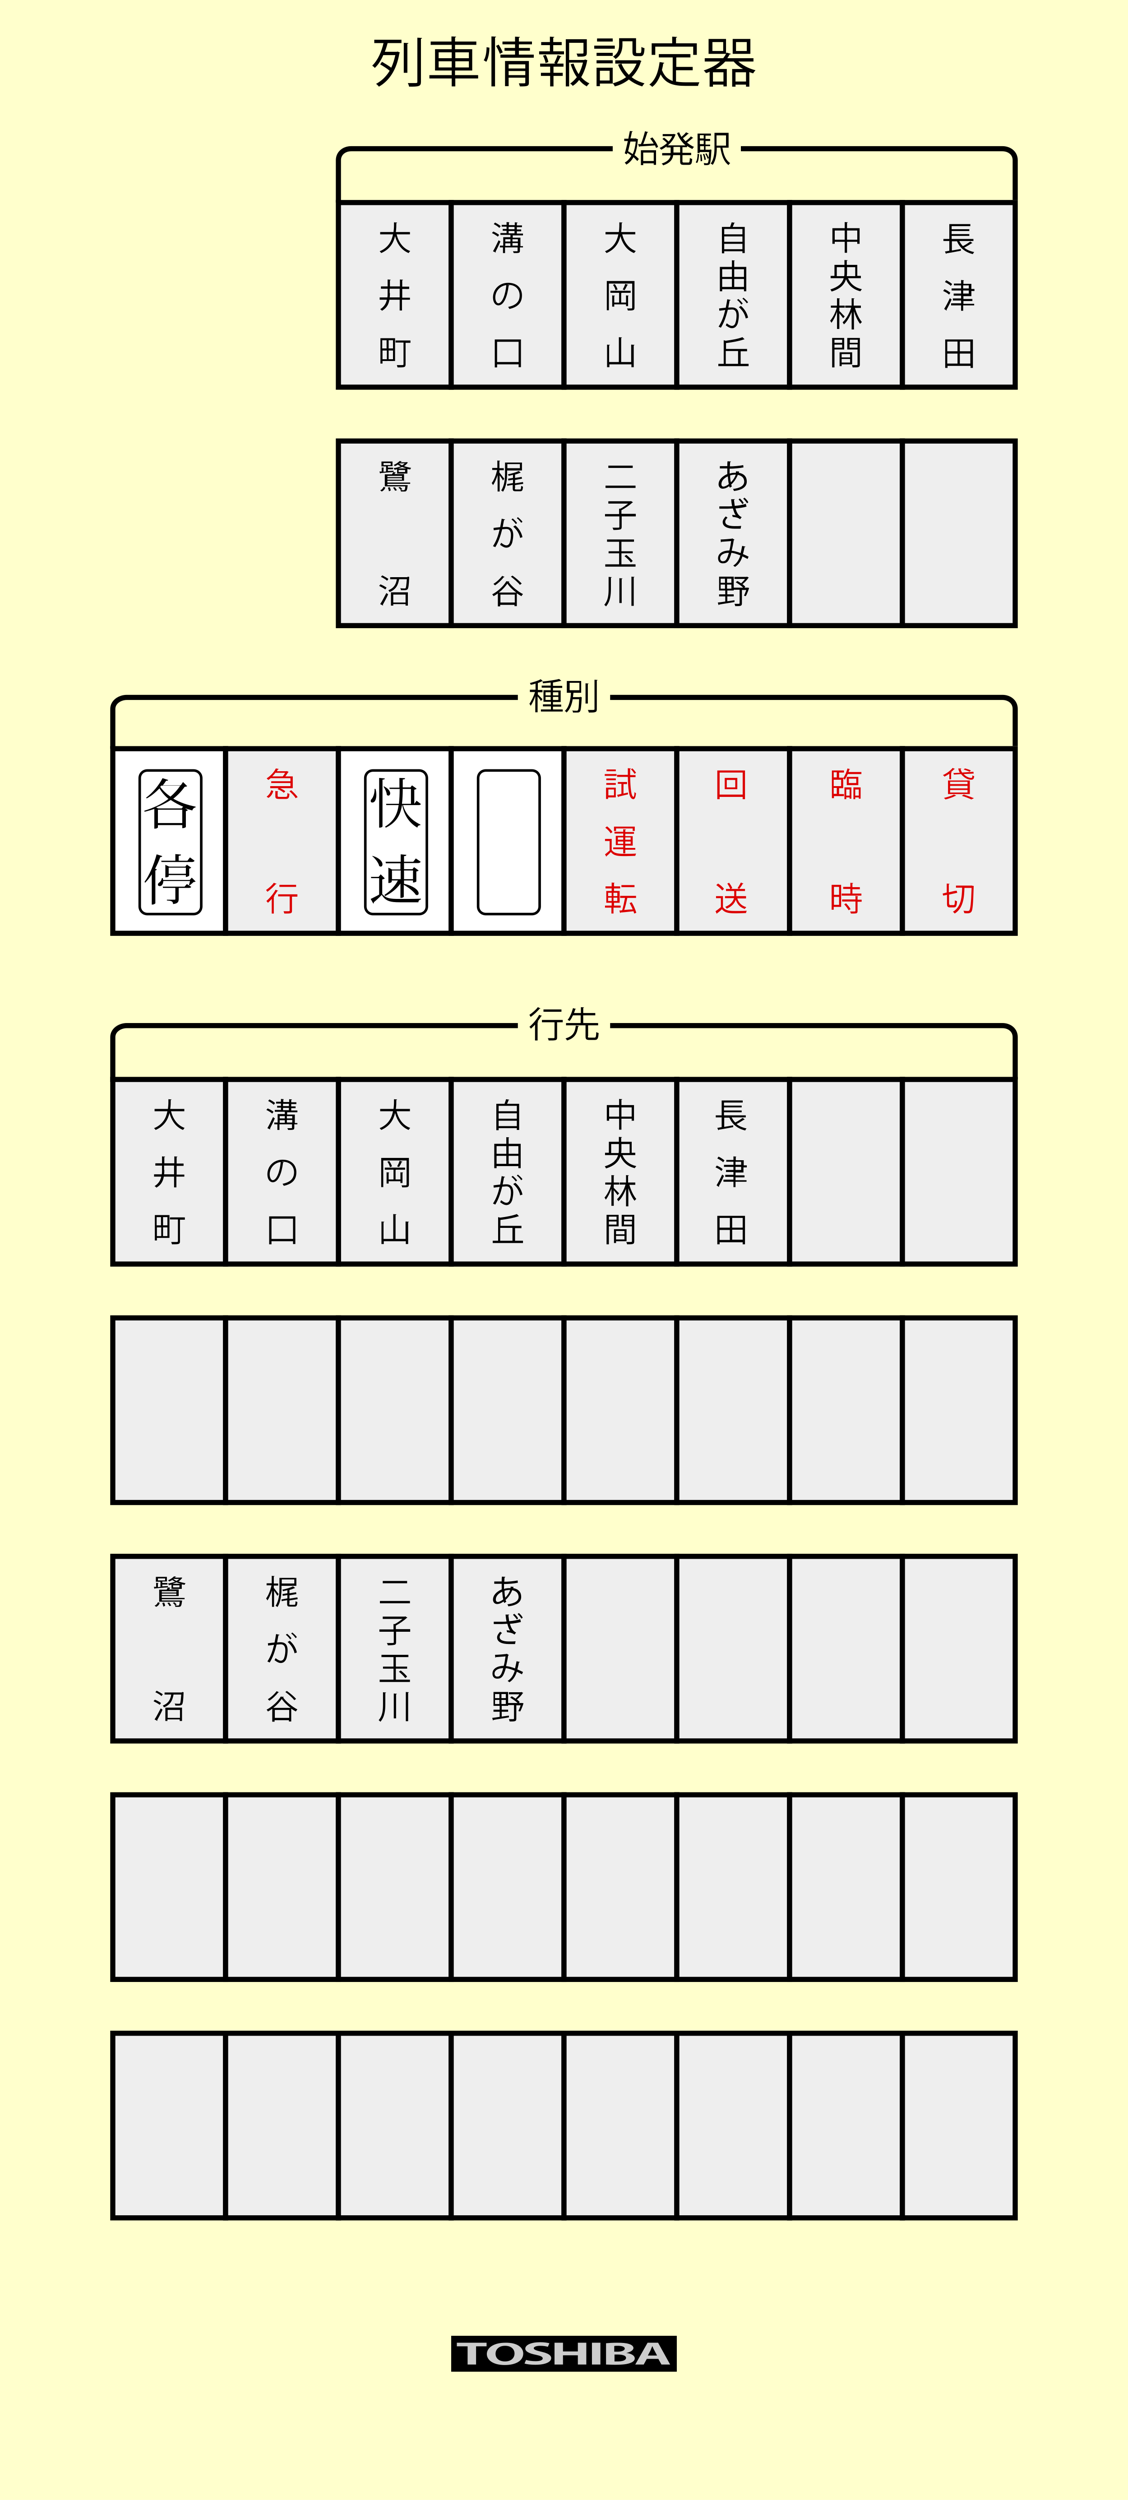 <?xml version="1.0" encoding="utf-8"?>
<!-- Generator: Adobe Illustrator 16.0.0, SVG Export Plug-In . SVG Version: 6.00 Build 0)  -->
<!DOCTYPE svg PUBLIC "-//W3C//DTD SVG 1.1//EN" "http://www.w3.org/Graphics/SVG/1.1/DTD/svg11.dtd">
<svg version="1.1" id="レイヤー_1" xmlns="http://www.w3.org/2000/svg" xmlns:xlink="http://www.w3.org/1999/xlink" x="0px"
	 y="0px" width="440px" height="975px" viewBox="0 0 440 975" style="enable-background:new 0 0 440 975;" xml:space="preserve">
<style type="text/css">
<![CDATA[
	.st0{fill:#FFFFFF;stroke:#000000;stroke-width:2;stroke-miterlimit:10;}
	.st1{fill:none;stroke:#000000;stroke-miterlimit:10;}
	.st2{fill:#FFFFCC;}
	.st3{fill:none;}
	.st4{fill:#CCCCCC;}
	.st5{fill:none;stroke:#000000;stroke-width:2;stroke-miterlimit:10;}
	.st6{fill:#DC0000;}
	.st7{fill:#EEEEEE;stroke:#000000;stroke-width:2;stroke-miterlimit:10;}
]]>
</style>
<rect class="st2" width="440" height="975"/>
<rect x="132" y="79" class="st7" width="44" height="72"/>
<rect x="176" y="79" class="st7" width="44" height="72"/>
<rect x="220" y="79" class="st7" width="44" height="72"/>
<rect x="264" y="79" class="st7" width="44" height="72"/>
<rect x="308" y="79" class="st7" width="44" height="72"/>
<rect x="352" y="79" class="st7" width="44" height="72"/>
<g>
	<rect x="191.5" y="86.2" class="st3" width="13" height="57.6"/>
	<path d="M192.4,90.3c0.8,0.3,1.8,0.9,2.3,1.3l-0.5,0.7c-0.5-0.4-1.4-1-2.3-1.4L192.4,90.3z M192.3,98c0.6-1,1.5-2.8,2.2-4.3
		l0.7,0.5c-0.6,1.4-1.4,3-1.9,4c0.1,0.1,0.1,0.1,0.1,0.2c0,0.1,0,0.1,0,0.1L192.3,98z M193.1,86.8c0.8,0.4,1.8,1,2.2,1.4
		c-0.3,0.4-0.4,0.5-0.5,0.7c-0.5-0.5-1.4-1.1-2.2-1.5L193.1,86.8z M204,95.8v0.7h-1.2v1.3c0,0.9-0.4,0.9-2.4,0.9
		c-0.1-0.2-0.2-0.5-0.3-0.7c0.7,0,1.4,0,1.6,0c0.2,0,0.2-0.1,0.2-0.2v-1.3h-4.9v2.2h-0.8v-2.2H195v-0.7h1.3v-3.3h2.8v-0.9h-3.9v-0.7
		h2.4v-0.9h-1.5v-0.7h1.5v-0.9h-1.9v-0.7h1.9v-1.1l1.1,0.1c0,0.1-0.1,0.2-0.2,0.2v0.9h2.3v-1.1l1.1,0.1c0,0.1-0.1,0.2-0.3,0.2v0.9h2
		v0.7h-2v0.9h1.7v0.7h-1.7v0.9h2.4v0.7h-4v0.9h3v3.3H204z M199.1,93.3h-2v0.9h2V93.3z M197.1,94.9v1h2v-1H197.1z M198.4,88.5v0.9
		h2.3v-0.9H198.4z M198.4,90.1v0.9h2.3v-0.9H198.4z M202,93.3h-2.1v0.9h2.1V93.3z M199.9,95.8h2.1v-1h-2.1V95.8z"/>
	<path d="M198.7,111.3c-0.1,0.1-0.2,0.2-0.3,0.2c-0.5,4-1.8,7.6-4,7.6c-1.1,0-2.1-1.1-2.1-3.1c0-3.1,2.4-5.7,5.9-5.7
		c3.8,0,5.4,2.4,5.4,4.9c0,3.1-1.8,4.6-4.9,5.3c-0.1-0.2-0.3-0.6-0.5-0.8c3-0.6,4.5-2,4.5-4.5c0-2.1-1.4-4.1-4.4-4.1
		c-0.1,0-0.3,0-0.4,0L198.7,111.3z M197.5,111.2c-2.6,0.3-4.3,2.5-4.3,4.8c0,1.4,0.6,2.3,1.2,2.3C196,118.2,197.2,114.7,197.5,111.2
		z"/>
	<path d="M193,132.4h10.2v10.8h-0.9v-1.1h-8.4v1.2H193V132.4z M193.9,141.2h8.4v-7.9h-8.4V141.2z"/>
</g>
<rect x="132" y="172" class="st7" width="44" height="72"/>
<rect x="176" y="172" class="st7" width="44" height="72"/>
<rect x="220" y="172" class="st7" width="44" height="72"/>
<rect x="264" y="172" class="st7" width="44" height="72"/>
<rect x="308" y="172" class="st7" width="44" height="72"/>
<rect x="352" y="172" class="st7" width="44" height="72"/>
<rect x="132" y="421" class="st7" width="44" height="72"/>
<rect x="176" y="421" class="st7" width="44" height="72"/>
<rect x="220" y="421" class="st7" width="44" height="72"/>
<rect x="264" y="421" class="st7" width="44" height="72"/>
<rect x="308" y="421" class="st7" width="44" height="72"/>
<rect x="352" y="421" class="st7" width="44" height="72"/>
<rect x="44" y="421" class="st7" width="44" height="72"/>
<rect x="88" y="421" class="st7" width="44" height="72"/>
<rect x="44" y="514" class="st7" width="44" height="72"/>
<rect x="88" y="514" class="st7" width="44" height="72"/>
<rect x="132" y="514" class="st7" width="44" height="72"/>
<rect x="176" y="514" class="st7" width="44" height="72"/>
<rect x="220" y="514" class="st7" width="44" height="72"/>
<rect x="264" y="514" class="st7" width="44" height="72"/>
<rect x="308" y="514" class="st7" width="44" height="72"/>
<rect x="352" y="514" class="st7" width="44" height="72"/>
<g>
	<rect x="140.1" y="13.5" class="st3" width="159.9" height="24"/>
	<path d="M146,16.8v-1.3h10.6v1.3h-5.4c-0.3,1.1-0.6,2.2-1.1,3.4h4.7l0.3-0.1l0.9,0.4c0,0.1-0.1,0.2-0.2,0.2
		c-1.1,6.7-4.1,10.9-8,13.1c-0.2-0.3-0.7-0.8-1.1-1.1c2.1-1.1,3.9-2.8,5.3-5.1c-0.9-0.8-2.5-1.8-3.7-2.5l0.7-1
		c1.2,0.7,2.7,1.6,3.6,2.3c0.7-1.4,1.2-3.1,1.6-4.9h-4.7c-0.8,1.9-1.9,3.7-3.3,5c-0.2-0.3-0.7-0.7-1-0.9c2.3-2.2,3.7-5.7,4.4-8.8
		H146z M157.5,16.7l1.8,0.1c0,0.1-0.1,0.3-0.4,0.3v11.3h-1.4V16.7z M162.8,14.7l1.8,0.1c0,0.2-0.1,0.3-0.4,0.3v16.8
		c0,1.8-0.8,1.9-4.6,1.9c-0.1-0.4-0.3-1-0.5-1.4c0.9,0,1.7,0,2.3,0c1.3,0,1.4,0,1.4-0.5V14.7z"/>
	<path d="M186.5,29.3v1.3h-8.9v3.1h-1.4v-3.1h-8.7v-1.3h8.7v-1.8h-6.5v-8.3h6.5v-1.7H168v-1.3h8.1v-2l1.8,0.1c0,0.1-0.1,0.3-0.4,0.3
		v1.6h8.3v1.3h-8.3v1.7h6.7v8.3h-6.7v1.8H186.5z M171.1,20.4v2.3h5.1v-2.3H171.1z M171.1,26.3h5.1v-2.4h-5.1V26.3z M182.9,20.4h-5.3
		v2.3h5.3V20.4z M182.9,26.3v-2.4h-5.3v2.4H182.9z"/>
	<path d="M190.9,18.6c0,1.9-0.4,4.1-1.2,5.5c-0.8-0.5-0.9-0.5-1-0.6c0.8-1.2,1.1-3.3,1.1-5.1L190.9,18.6z M191.7,14.2l1.8,0.1
		c0,0.1-0.1,0.3-0.4,0.3v19.1h-1.4V14.2z M195,21c-0.3-0.8-0.9-2.1-1.5-3.1l1-0.5c0.6,0.9,1.3,2.2,1.6,3L195,21z M202.3,21.3h5.9
		v1.2h-13v-1.2h5.7v-1.5h-4.1v-1.1h4.1v-1.4h-4.9v-1.1h4.9v-1.9l1.9,0.1c0,0.1-0.1,0.3-0.4,0.3v1.5h5.1v1.1h-5.1v1.4h4.3v1.1h-4.3
		V21.3z M206.3,23.9v8.3c0,1.4-0.5,1.5-3.5,1.5c-0.1-0.4-0.3-0.9-0.4-1.2c0.6,0,1.1,0,1.5,0c0.9,0,1,0,1-0.3v-1.9h-6.5v3.3H197v-9.8
		H206.3z M204.9,25.1h-6.5v1.6h6.5V25.1z M198.4,29.3h6.5v-1.6h-6.5V29.3z"/>
	<path d="M215.8,17.6V20h4.2v1.2h-9.7V20h4.2v-2.4h-3.4v-1.2h3.4v-2.1l1.7,0.1c0,0.1-0.1,0.3-0.4,0.3v1.7h3.3v1.2H215.8z
		 M216.2,24.6c0.4-0.8,1-2.2,1.3-3.1l1.5,0.5c-0.1,0.1-0.2,0.2-0.4,0.2c-0.3,0.7-0.9,1.8-1.3,2.6h2.5V26h-3.9v2.4h3.6v1.2h-3.6v4.1
		h-1.3v-4.1h-3.6v-1.2h3.6V26h-3.9v-1.2h6L216.2,24.6z M212.8,24.6c-0.1-0.8-0.5-2-1-2.9l1.1-0.3c0.5,0.9,0.9,2.1,1,2.8L212.8,24.6z
		 M228.2,23.2l0.9,0.3c0,0.1-0.1,0.2-0.1,0.3c-0.4,2.2-1.2,4.4-2.3,6.3c0.9,1,2,1.9,3.2,2.4c-0.3,0.3-0.8,0.8-1,1.2
		c-1.1-0.6-2.1-1.4-3-2.5c-0.7,0.9-1.5,1.7-2.5,2.3c-0.2-0.3-0.6-0.7-1-0.9c1-0.7,1.8-1.5,2.6-2.5c-1-1.4-1.8-3.2-2.4-5l1.1-0.3
		c0.5,1.4,1.2,2.9,2,4.1c0.8-1.4,1.3-2.9,1.7-4.5H222v9.3h-1.3V15.3h8.2v5.3c0,1.5-0.8,1.5-3.6,1.5c0-0.4-0.3-0.9-0.4-1.2
		c0.5,0,1.1,0,1.5,0c1.2,0,1.2,0,1.2-0.3v-3.9H222v6.7h5.9L228.2,23.2z"/>
	<path d="M239.8,17.8V19h-8v-1.2H239.8z M239,26.4v6.2H234v1h-1.3v-7.2H239z M232.7,21.8v-1.2h6.3v1.2H232.7z M232.7,24.7v-1.2h6.3
		v1.2H232.7z M239,15v1.2h-6.1V15H239z M237.8,27.6H234v3.8h3.8V27.6z M242.8,16.2v1.3c0,1.8-0.5,4.1-2.7,5.5
		c-0.2-0.3-0.7-0.8-1-0.9c2.1-1.3,2.4-3.1,2.4-4.6v-2.6h6.6v5.3c0,0.5,0.1,0.5,0.4,0.5h1.2c0.4,0,0.5-0.3,0.5-2.4
		c0.3,0.2,0.8,0.4,1.2,0.5c-0.1,2.5-0.5,3.1-1.6,3.1h-1.5c-1.2,0-1.6-0.4-1.6-1.8v-4H242.8z M249.3,23.4l0.9,0.4
		c0,0.1-0.1,0.2-0.2,0.2c-0.7,2.5-2,4.5-3.6,6.1c1.4,1.1,3.1,1.9,5,2.4c-0.3,0.3-0.7,0.9-0.9,1.2c-2-0.6-3.7-1.5-5.2-2.7
		c-1.6,1.3-3.5,2.2-5.5,2.7c-0.1-0.4-0.5-0.9-0.8-1.2c1.9-0.5,3.7-1.3,5.2-2.4c-1.3-1.4-2.4-3-3.1-4.9l1.3-0.4
		c0.7,1.7,1.6,3.1,2.9,4.4c1.3-1.2,2.3-2.7,3-4.4h-8.3v-1.3h9L249.3,23.4z"/>
	<path d="M263.7,27.2v4.6c1.1,0.2,2.3,0.3,3.7,0.3c0.7,0,4.4,0,5.4,0c-0.2,0.4-0.5,1-0.5,1.4h-4.9c-4.5,0-7.8-0.8-9.7-4.5
		c-0.8,2.1-1.8,3.8-3.3,4.9c-0.2-0.3-0.7-0.7-1.1-0.9c2.3-1.7,3.5-4.9,4-8.8l1.8,0.3c0,0.1-0.2,0.3-0.4,0.3
		c-0.1,0.8-0.3,1.7-0.5,2.5c0.9,2.4,2.3,3.6,4.2,4.3v-9.2h-5.4v-1.3h12.3v1.3h-5.5v3.7h6.4v1.3H263.7z M255.6,18.2v3.2h-1.4v-4.5h8
		v-2.6l1.9,0.1c0,0.1-0.1,0.3-0.4,0.3v2.2h8.1v4.5h-1.4v-3.2H255.6z"/>
	<path d="M294.1,24H288c1.7,1.5,4.2,2.8,6.7,3.4c-0.3,0.3-0.7,0.8-0.9,1.2c-0.5-0.1-1-0.3-1.5-0.5v5.7H291V33h-4.1v0.8h-1.3v-6.9
		h4.2c-1.4-0.8-2.7-1.8-3.6-2.9h-3.3c-1,1.1-2.2,2.1-3.7,2.9h4.3v6.8h-1.3V33h-4.1v0.8h-1.3V28c-0.5,0.2-0.9,0.4-1.4,0.5
		c-0.2-0.3-0.6-0.8-0.9-1c2.6-0.9,4.8-2,6.4-3.5h-6v-1.3h7.2c0.4-0.5,0.8-1.1,1.1-1.7h-6.8v-5.8h6.8v5.7l0.2-0.4l1.7,0.5
		c0,0.1-0.2,0.2-0.5,0.2c-0.3,0.5-0.5,1-0.9,1.5h10.2V24z M282.1,19.9v-3.5h-4.2v3.5H282.1z M282.2,31.8v-3.6h-4.1v3.6H282.2z
		 M292.7,15.2V21h-6.9v-5.8H292.7z M286.9,31.8h4.1v-3.6h-4.1V31.8z M291.3,19.9v-3.5h-4.2v3.5H291.3z"/>
</g>
<rect x="44" y="292" class="st0" width="44" height="72"/>
<rect x="88" y="292" class="st7" width="44" height="72"/>
<rect x="132" y="292" class="st0" width="44" height="72"/>
<rect x="176" y="292" class="st0" width="44" height="72"/>
<rect x="220" y="292" class="st7" width="44" height="72"/>
<rect x="264" y="292" class="st7" width="44" height="72"/>
<rect x="308" y="292" class="st7" width="44" height="72"/>
<rect x="352" y="292" class="st7" width="44" height="72"/>
<rect x="44" y="607" class="st7" width="44" height="72"/>
<rect x="88" y="607" class="st7" width="44" height="72"/>
<rect x="132" y="607" class="st7" width="44" height="72"/>
<rect x="176" y="607" class="st7" width="44" height="72"/>
<rect x="220" y="607" class="st7" width="44" height="72"/>
<rect x="264" y="607" class="st7" width="44" height="72"/>
<rect x="308" y="607" class="st7" width="44" height="72"/>
<rect x="352" y="607" class="st7" width="44" height="72"/>
<rect x="44" y="700" class="st7" width="44" height="72"/>
<rect x="88" y="700" class="st7" width="44" height="72"/>
<rect x="132" y="700" class="st7" width="44" height="72"/>
<rect x="176" y="700" class="st7" width="44" height="72"/>
<rect x="220" y="700" class="st7" width="44" height="72"/>
<rect x="264" y="700" class="st7" width="44" height="72"/>
<rect x="308" y="700" class="st7" width="44" height="72"/>
<rect x="352" y="700" class="st7" width="44" height="72"/>
<rect x="44" y="793" class="st7" width="44" height="72"/>
<rect x="88" y="793" class="st7" width="44" height="72"/>
<rect x="132" y="793" class="st7" width="44" height="72"/>
<rect x="176" y="793" class="st7" width="44" height="72"/>
<rect x="220" y="793" class="st7" width="44" height="72"/>
<rect x="264" y="793" class="st7" width="44" height="72"/>
<rect x="308" y="793" class="st7" width="44" height="72"/>
<rect x="352" y="793" class="st7" width="44" height="72"/>
<rect x="176" y="911" width="88" height="14"/>
<g>
	<rect x="176.1" y="912.5" class="st3" width="87.9" height="14"/>
	<path class="st4" d="M189.9,915.1h-4.2v7.1h-3.3v-7.1h-4.2v-1.4h11.6V915.1z"/>
	<path class="st4" d="M204.1,917.9c0,2.9-3,4.5-7.2,4.5c-4.5,0-7-1.9-7-4.3c0-2.5,2.8-4.4,7.2-4.4
		C201.8,913.6,204.1,915.6,204.1,917.9z M193.3,918c0,1.7,1.3,3,3.7,3c2.4,0,3.7-1.4,3.7-3.1c0-1.6-1.2-3-3.7-3
		C194.5,914.9,193.3,916.4,193.3,918z"/>
	<path class="st4" d="M213.7,915.3c-0.6-0.2-1.6-0.4-3-0.4c-1.7,0-2.5,0.5-2.5,0.9c0,0.6,0.8,0.9,2.9,1.4c2.7,0.6,3.9,1.4,3.9,2.5
		c0,1.5-2.2,2.6-6.2,2.6c-1.7,0-3.4-0.2-4.2-0.5l0.6-1.4c0.9,0.3,2.3,0.5,3.7,0.5c1.8,0,2.8-0.4,2.8-1.1c0-0.6-0.8-1-2.7-1.4
		c-2.6-0.5-4.1-1.3-4.1-2.4c0-1.4,2.2-2.5,5.8-2.5c1.6,0,2.8,0.2,3.6,0.4L213.7,915.3z"/>
	<path class="st4" d="M228.7,922.2h-3.3v-3.6h-5.8v3.6h-3.3v-8.5h3.3v3.4h5.8v-3.4h3.3V922.2z"/>
	<path class="st4" d="M230.9,913.7h3.3v8.5h-3.3V913.7z"/>
	<path class="st4" d="M244.3,917.7c1.9,0.2,3.3,1,3.3,2.1c0,0.7-0.5,1.3-1.5,1.7c-1.1,0.5-3,0.8-6.1,0.8c-1.6,0-2.8-0.1-3.6-0.1
		v-8.3c1-0.1,2.6-0.2,4.3-0.2c2,0,3.5,0.1,4.7,0.5c1,0.3,1.7,0.9,1.7,1.6C247,916.6,246.1,917.3,244.3,917.7L244.3,917.7z
		 M240.8,917.2c1.8,0,2.9-0.5,2.9-1.2c0-0.8-1.3-1.1-2.7-1.1c-0.7,0-1.1,0-1.4,0.1v2.2H240.8z M239.6,921c0.3,0,0.7,0,1.3,0
		c1.8,0,3.3-0.4,3.3-1.4c0-1-1.7-1.3-3.3-1.3h-1.2V921z"/>
	<path class="st4" d="M261.4,922.2H258l-1.2-2.2h-4.5l-1.2,2.2h-3.3l4.8-8.5h4.1L261.4,922.2z M256.3,918.7l-1-1.9
		c-0.3-0.5-0.6-1.2-0.8-1.7h-0.1c-0.2,0.5-0.5,1.2-0.7,1.7l-1,1.9H256.3z"/>
</g>
<g>
	<path class="st5" d="M396,291v-14.5c0-2.8-2.3-4.5-5-4.5H49.5c-2.8,0-5.5,1.8-5.5,4.5V292"/>
</g>
<rect x="202" y="262" class="st2" width="36" height="20"/>
<g>
	<rect x="191.6" y="264.3" class="st3" width="56.8" height="14.3"/>
	<path d="M209.7,270.7c0.4,0.4,1.6,1.7,1.9,2l-0.6,0.7c-0.2-0.4-0.8-1.2-1.3-1.8v6.2h-0.9v-6.3c-0.5,1.5-1.2,2.9-1.8,3.8
		c-0.1-0.3-0.3-0.6-0.5-0.8c0.8-1.1,1.7-3,2.2-4.6h-2v-0.9h2.2v-2.4c-0.6,0.2-1.3,0.4-1.9,0.5c0-0.2-0.2-0.5-0.3-0.7
		c1.5-0.4,3.3-0.9,4.2-1.5l0.8,0.7c-0.1,0.1-0.1,0.1-0.3,0.1c-0.4,0.2-1,0.5-1.6,0.7v2.7h1.8v0.9h-1.8V270.7z M215.7,276.7h3.8v0.8
		H211v-0.8h3.9v-1.2h-3.1v-0.8h3.1v-1H212v-4.5h2.8v-1h-3.5v-0.8h3.5v-1.2c-1,0.1-2,0.2-3,0.3c0-0.2-0.1-0.5-0.2-0.7
		c2.3-0.2,5.1-0.6,6.5-1l0.8,0.7c0,0-0.1,0.1-0.2,0.1c0,0-0.1,0-0.1,0c-0.8,0.2-1.8,0.4-2.9,0.6v1.3h3.6v0.8h-3.6v1h3v4.5h-3v1h3.2
		v0.8h-3.2V276.7z M212.8,270v1.2h2V270H212.8z M212.8,273h2v-1.2h-2V273z M217.8,270h-2.1v1.2h2.1V270z M217.8,273v-1.2h-2.1v1.2
		H217.8z"/>
	<path d="M226.2,271.8l0.2,0l0.5,0.1c0,0.1,0,0.2,0,0.3c-0.2,3.6-0.3,4.9-0.7,5.3c-0.3,0.4-0.5,0.4-1.6,0.4c-0.3,0-0.7,0-1.1,0
		c0-0.3-0.1-0.6-0.3-0.8c0.7,0.1,1.4,0.1,1.7,0.1c0.3,0,0.4,0,0.5-0.2c0.3-0.3,0.4-1.4,0.5-4.3h-2.5c-0.3,1.9-1,3.9-2.4,5.2
		c-0.1-0.2-0.4-0.5-0.7-0.6c1.8-1.6,2.3-4.7,2.4-7.1h-1.6v-4.6h5.6v4.6h-3c-0.1,0.5-0.1,1.1-0.2,1.7H226.2z M222.2,266.3v2.9h3.8
		v-2.9H222.2z M228.4,266.5l1.2,0.1c0,0.1-0.1,0.2-0.3,0.2v7.6h-0.9V266.5z M231.9,265.1l1.2,0.1c0,0.1-0.1,0.2-0.3,0.2v11.2
		c0,0.7-0.2,1-0.6,1.1c-0.4,0.2-1.2,0.2-2.5,0.2c-0.1-0.3-0.2-0.7-0.4-1c0.5,0,1,0,1.4,0c1.1,0,1.2,0,1.2-0.4V265.1z"/>
</g>
<g>
	<path class="st5" d="M396,421v-16.5c0-2.8-2.3-4.5-5-4.5H49.5c-2.8,0-5.5,1.8-5.5,4.5V422"/>
</g>
<rect x="202" y="389" class="st2" width="36" height="20"/>
<g>
	<rect x="191.6" y="392.3" class="st3" width="56.8" height="14.3"/>
	<path d="M210.8,393.3c0,0.1-0.1,0.1-0.3,0.1c-0.8,1-2.3,2.4-3.5,3.2c-0.1-0.2-0.4-0.6-0.5-0.8c1.2-0.8,2.6-2,3.3-3L210.8,393.3z
		 M208.7,405.8v-6.2c-0.5,0.6-1.1,1.1-1.6,1.6c-0.1-0.2-0.4-0.6-0.6-0.7c1.3-1.1,2.9-2.9,3.8-4.7l1.1,0.4c0,0.1-0.2,0.1-0.3,0.1
		c-0.4,0.7-0.9,1.4-1.4,2.1l0.3,0.1c0,0.1-0.1,0.2-0.3,0.2v7.1H208.7z M219.5,397.8v0.9h-2.2v5.9c0,1.2-0.4,1.2-3.3,1.2
		c0-0.3-0.2-0.6-0.3-0.9c0.6,0,1.2,0,1.6,0c0.9,0,1,0,1-0.3v-5.9h-4.9v-0.9H219.5z M219,393.7v0.9h-7v-0.9H219z"/>
	<path d="M225.8,400.2c0,0.1-0.1,0.2-0.3,0.2c-0.4,2.5-1.1,4.4-4.3,5.4c-0.1-0.2-0.4-0.6-0.6-0.8c3.1-0.9,3.7-2.6,4-5L225.8,400.2z
		 M229.3,404.2c0,0.4,0.1,0.5,0.7,0.5h1.9c0.5,0,0.6-0.3,0.7-2.2c0.2,0.2,0.6,0.3,0.9,0.4c-0.1,2.1-0.4,2.7-1.5,2.7h-2.1
		c-1.2,0-1.5-0.3-1.5-1.4v-4.3h-7.6V399h5.7v-3h-3c-0.4,0.8-0.8,1.6-1.3,2.2c-0.2-0.1-0.6-0.4-0.8-0.4c1-1.2,1.7-3.1,2.1-4.6
		l1.2,0.3c0,0.1-0.1,0.1-0.3,0.1c-0.1,0.4-0.3,1-0.5,1.5h2.7v-2.3l1.2,0.1c0,0.1-0.1,0.2-0.3,0.2v2h4.7v0.9h-4.7v3h5.8v0.9h-3.9
		V404.2z"/>
</g>
<g>
	<path class="st5" d="M396,78V62.5c0-2.8-2.3-4.5-5-4.5H137c-2.8,0-5,1.8-5,4.5V79"/>
</g>
<rect x="239" y="48" class="st2" width="50" height="20"/>
<g>
	<rect x="243.1" y="50.8" class="st3" width="42.1" height="14.3"/>
	<path d="M248.4,54.2l0.5,0.1l-0.1,0.2c-0.2,2.5-0.6,4.5-1.3,6c0.7,0.5,1.3,1.1,1.7,1.5l-0.6,0.8c-0.4-0.4-0.9-1-1.5-1.5
		c-0.7,1.3-1.7,2.3-2.8,2.9c-0.1-0.2-0.4-0.6-0.6-0.8c1.1-0.6,1.9-1.5,2.6-2.7c-0.5-0.4-1.1-0.8-1.6-1.1l-0.2,0.6l-0.8-0.4
		c0.4-1.2,0.8-3,1.2-4.8h-1.4v-0.9h1.6c0.2-1.1,0.4-2.1,0.6-3l1.1,0.1c0,0.1-0.1,0.2-0.3,0.2c-0.2,0.8-0.3,1.7-0.6,2.6h2.2
		L248.4,54.2z M245.9,55.2c-0.3,1.3-0.6,2.6-0.9,3.8c0.6,0.3,1.2,0.7,1.8,1.1c0.6-1.3,1-2.9,1.2-4.9H245.9z M254.5,53.6
		c0.9,1.1,1.9,2.7,2.2,3.7l-0.8,0.4c-0.1-0.3-0.2-0.6-0.4-1c-2.2,0.2-4.5,0.3-6,0.4c0,0.1-0.1,0.2-0.2,0.2l-0.4-1.1l1.1,0
		c0.6-1.4,1.2-3.5,1.6-5l1.2,0.3c0,0.1-0.2,0.2-0.3,0.2c-0.4,1.3-1,3.1-1.6,4.5l4.1-0.2c-0.4-0.7-0.9-1.4-1.4-2L254.5,53.6z
		 M250,64.3v-5.7h5.9v5.7H255v-0.6h-4.1v0.7H250z M255,59.5h-4.1v3.3h4.1V59.5z"/>
	<path d="M268.7,52.1c0,0.1-0.2,0.1-0.3,0.1c-0.5,0.5-1.3,1.2-2,1.7c0.3,0.4,0.6,0.8,1,1.2c0.7-0.5,1.6-1.3,2.1-1.9l0.9,0.6
		c-0.1,0.1-0.2,0.1-0.3,0.1c-0.5,0.5-1.4,1.2-2.1,1.7c0.8,0.7,1.8,1.3,2.7,1.7c-0.2,0.2-0.5,0.5-0.6,0.8c-0.7-0.3-1.4-0.7-2.1-1.2
		v0.5h-1.8v2.2h3.4v0.9h-3.4v2.4c0,0.4,0.1,0.5,0.6,0.5h1.7c0.5,0,0.5-0.3,0.6-1.8c0.2,0.2,0.6,0.3,0.9,0.4
		c-0.1,1.8-0.3,2.3-1.4,2.3h-1.9c-1.1,0-1.4-0.3-1.4-1.4v-2.4h-2.7c-0.2,1.6-1.1,3-3.9,4c-0.1-0.2-0.4-0.6-0.6-0.7
		c2.5-0.8,3.3-2,3.5-3.2h-3.3v-0.9h3.3v-2.2h-1.6v-0.4c-0.7,0.5-1.4,1-2.1,1.3c-0.1-0.2-0.4-0.5-0.6-0.7c1-0.4,2-1.1,2.9-1.9
		c-0.4-0.5-1.2-1.1-1.8-1.6l0.6-0.5c0.6,0.4,1.3,1,1.8,1.5c0.6-0.6,1.1-1.3,1.4-2.1h-3.7v-0.8h4.2l0.2-0.1c0.4,0.2,0.5,0.3,0.7,0.3
		c0,0.1-0.1,0.1-0.2,0.2c-0.6,1.6-1.7,3-2.9,4h6.9c-1.4-1.2-2.6-2.9-3.3-4.8l0.8-0.3c0.3,0.6,0.6,1.3,0.9,1.8
		c0.6-0.5,1.4-1.2,1.8-1.8L268.7,52.1z M265.3,59.5v-2.2h-2.6v2.2H265.3z"/>
	<path d="M272.7,60.1c-0.1,1.3-0.2,2.7-0.8,3.5l-0.5-0.3c0.5-0.7,0.7-2,0.7-3.3L272.7,60.1z M277.1,58.3l0.4,0.1l0,0.3
		c-0.2,3.6-0.4,4.9-0.7,5.3c-0.3,0.3-0.5,0.4-1.2,0.4c-0.3,0-0.6,0-0.9,0c0-0.2-0.1-0.6-0.2-0.8c0.5,0,1,0.1,1.2,0.1
		c0.4,0,0.6-0.1,0.8-2l-0.5,0.2c-0.1-0.5-0.5-1.3-0.9-1.9l0.5-0.2c0.3,0.5,0.7,1.3,0.8,1.8h0c0.1-0.6,0.1-1.4,0.2-2.3h-3.7v0.4h-0.8
		v-7.6h5.2v0.8h-2.1v1.3h1.8v0.8h-1.8v1.4h1.8V57h-1.8v1.4h1.6L277.1,58.3z M274.5,52.7h-1.5v1.3h1.5V52.7z M274.5,56.2v-1.4h-1.5
		v1.4H274.5z M273.1,57v1.4h1.5V57H273.1z M273.3,62.9c0-0.7-0.1-1.8-0.2-2.6l0.5-0.1c0.2,0.8,0.3,1.9,0.3,2.6L273.3,62.9z
		 M274.7,60c0.3,0.7,0.6,1.7,0.6,2.3l-0.5,0.1c-0.1-0.6-0.3-1.6-0.6-2.3L274.7,60z M284.1,57.6h-2.3c0.4,2.7,1.3,4.9,3,6
		c-0.2,0.2-0.5,0.5-0.6,0.8c-1.8-1.3-2.7-3.7-3.2-6.8h-1.4c0,2.1-0.3,4.9-1.6,6.7c-0.2-0.2-0.5-0.4-0.8-0.5c1.4-1.8,1.5-4.5,1.5-6.6
		v-5.4h5.5V57.6z M283.2,52.8h-3.7v4h3.7V52.8z"/>
</g>
<g>
	<rect x="147.5" y="86.2" class="st3" width="13" height="57.6"/>
	<path d="M159.8,91.4h-5.1c0.8,3.1,2.5,5.5,5.3,6.5c-0.2,0.2-0.5,0.6-0.6,0.8c-2.7-1.1-4.4-3.4-5.3-6.6c-0.6,2.6-2,5.1-5.4,6.6
		c-0.1-0.2-0.4-0.5-0.6-0.7c3.4-1.4,4.7-4,5.2-6.6h-5v-0.9h5.2c0.2-1.4,0.2-2.7,0.2-3.8l1.2,0.1c0,0.1-0.1,0.2-0.3,0.2
		c0,1,0,2.2-0.2,3.5h5.5V91.4z"/>
	<path d="M159.9,116v0.9h-3.1v4.2h-0.9v-4.2h-4c-0.3,1.7-1,3.2-2.9,4.3c-0.1-0.2-0.5-0.5-0.7-0.6c1.6-1,2.3-2.3,2.6-3.7h-2.8V116h3
		c0.1-0.6,0.1-1.1,0.1-1.7v-1.7h-2.6v-0.9h2.6V109l1.2,0.1c0,0.1-0.1,0.2-0.3,0.2v2.4h3.9V109l1.2,0.1c0,0.1-0.1,0.2-0.3,0.2v2.5
		h2.7v0.9h-2.7v3.4H159.9z M152.1,114.3c0,0.6,0,1.1-0.1,1.7h3.9v-3.4h-3.9V114.3z"/>
	<path d="M154.1,131.9v8.9h-4.9v1h-0.8v-9.9H154.1z M150.8,132.7h-1.7v3.2h1.7V132.7z M149.2,136.7v3.4h1.7v-3.4H149.2z
		 M153.3,135.9v-3.2h-1.7v3.2H153.3z M151.6,140.1h1.7v-3.4h-1.7V140.1z M160.1,132.9v0.8h-1.9v8.4c0,1.2-0.5,1.2-3.1,1.2
		c-0.1-0.2-0.2-0.6-0.3-0.9c0.5,0,1,0,1.4,0c1.2,0,1.2,0,1.2-0.4v-8.4h-3.1v-0.8H160.1z"/>
</g>
<g>
	<rect x="235.5" y="86.2" class="st3" width="13" height="57.6"/>
	<path d="M247.8,91.4h-5.1c0.8,3.1,2.5,5.5,5.3,6.5c-0.2,0.2-0.5,0.6-0.7,0.8c-2.7-1.1-4.4-3.4-5.3-6.6c-0.6,2.6-2,5.1-5.4,6.6
		c-0.1-0.2-0.4-0.5-0.6-0.7c3.4-1.4,4.7-4,5.2-6.6h-5v-0.9h5.2c0.2-1.4,0.2-2.7,0.2-3.8l1.2,0.1c0,0.1-0.1,0.2-0.3,0.2
		c0,1,0,2.2-0.2,3.5h5.5V91.4z"/>
	<path d="M247.5,109.7V120c0,1.1-0.6,1.1-2.6,1.1c0-0.2-0.2-0.6-0.3-0.8c0.3,0,0.7,0,0.9,0c0.4,0,0.7,0,0.8,0c0.2,0,0.3-0.1,0.3-0.3
		v-9.4h-9.1V121h-0.8v-11.4H247.5z M245,119.4h-0.8v-0.7h-4.6v0.9h-0.8v-4.4l1,0.1c0,0.1-0.1,0.2-0.2,0.2v2.5h1.9v-3.8h-3.4v-0.8
		h7.9v0.8h-3.5c0,0.1-0.1,0.1-0.2,0.1v3.7h1.9v-2.8l1,0.1c0,0.1-0.1,0.2-0.2,0.2V119.4z M240.1,113.2c-0.1-0.6-0.5-1.5-1-2.1
		l0.7-0.3c0.5,0.6,0.9,1.5,1.1,2.1L240.1,113.2z M245,111.1c0,0.1-0.1,0.1-0.3,0.1c-0.3,0.6-0.7,1.5-1.1,2c-0.1-0.1-0.5-0.2-0.7-0.3
		c0.4-0.6,0.8-1.6,1-2.2L245,111.1z"/>
	<path d="M246.3,134.4l1.2,0.1c0,0.1-0.1,0.2-0.3,0.2v8.5h-0.9v-1.1h-8.6v1.1h-0.9v-8.8l1.1,0.1c0,0.1-0.1,0.2-0.3,0.2v6.5h3.8v-9.7
		l1.2,0.1c0,0.1-0.1,0.2-0.3,0.2v9.4h3.9V134.4z"/>
</g>
<g>
	<rect x="367.5" y="86.4" class="st3" width="13" height="57.6"/>
	<path d="M374.2,94c0.4,0.8,0.8,1.4,1.4,2c1-0.5,2.2-1.3,2.9-1.8l0.8,0.6c-0.1,0.1-0.2,0.1-0.3,0.1c-0.8,0.5-1.9,1.2-2.9,1.7
		c1,0.8,2.3,1.4,3.9,1.7c-0.2,0.2-0.4,0.5-0.5,0.8c-3-0.7-5.1-2.4-6.2-5h-2v3.6c1.1-0.2,2.4-0.4,3.5-0.6l0,0.7
		c-2.1,0.4-4.3,0.8-5.6,1c0,0.1-0.1,0.2-0.2,0.2l-0.4-0.9c0.5-0.1,1.1-0.2,1.7-0.3V94h-2.3v-0.8h2.3v-5.8h8.2v0.8h-7.3v1.2h6.9v0.7
		h-6.9v1.2h6.9V92h-6.9v1.2h8.5V94H374.2z"/>
	<path d="M368.4,112.8c0.8,0.3,1.8,0.9,2.3,1.4l-0.5,0.7c-0.5-0.5-1.5-1.1-2.3-1.4L368.4,112.8z M368.3,120.5c0.6-1,1.6-2.8,2.2-4.2
		l0.7,0.5c-0.6,1.4-1.4,3-2,4c0.1,0.1,0.1,0.1,0.1,0.2c0,0.1,0,0.1-0.1,0.1L368.3,120.5z M369.1,109.3c0.8,0.4,1.8,1,2.3,1.5
		c-0.3,0.4-0.4,0.5-0.5,0.7c-0.5-0.5-1.5-1.1-2.3-1.5L369.1,109.3z M380,118.3v0.8h-4.3v2.1h-0.8v-2.1h-3.9v-0.8h3.9v-1.1h-3.2v-0.8
		h3.2v-1.1H372v-0.8h2.9v-1.2h-3.7v-0.8h3.7v-1.2h-2.8v-0.7h2.8v-1.4l1.1,0.1c0,0.1-0.1,0.1-0.2,0.2v1.2h3.1v2h1.2v0.8h-1.2v2h-3.1
		v1.1h3.5v0.8h-3.5v1.1H380z M375.7,111.3v1.2h2.2v-1.2H375.7z M375.7,113.3v1.2h2.2v-1.2H375.7z"/>
	<path d="M368.7,132.4h10.8v11.1h-0.9v-0.8h-9v0.8h-0.9V132.4z M373.5,133.2h-4v3.8h4V133.2z M369.5,137.9v3.9h4v-3.9H369.5z
		 M378.5,137v-3.8h-4.1v3.8H378.5z M374.4,141.8h4.1v-3.9h-4.1V141.8z"/>
</g>
<g>
	<rect x="323.5" y="86.2" class="st3" width="13" height="57.6"/>
	<path d="M330.4,89h4.9v6.1h-0.9v-0.8h-4v4.3h-0.9v-4.3h-3.9v0.8h-0.9V89h4.8v-2.4l1.2,0.1c0,0.1-0.1,0.2-0.3,0.2V89z M325.6,93.5
		h3.9v-3.6h-3.9V93.5z M330.4,93.5h4v-3.6h-4V93.5z"/>
	<path d="M335.9,108.5h-5.1c0.9,2.2,2.7,3.7,5.4,4.3c-0.2,0.2-0.5,0.6-0.6,0.8c-2.8-0.7-4.6-2.3-5.6-4.7c-0.6,1.9-2,3.7-5.6,4.8
		c-0.1-0.2-0.3-0.6-0.5-0.8c3.4-1.1,4.7-2.6,5.2-4.4h-5.1v-0.9h1.5v-4.3h3.9v-1.9l1.2,0.1c0,0.1-0.1,0.2-0.3,0.2v1.6h4.1v4.3h1.4
		V108.5z M326.4,107.7h2.9c0.1-0.5,0.1-1.1,0.1-1.7v-1.8h-3V107.7z M333.6,104.2h-3.2v1.8c0,0.6,0,1.1-0.1,1.7h3.3V104.2z"/>
	<path d="M327.4,121.3c0.5,0.4,1.7,1.8,2.1,2.1l-0.6,0.7c-0.3-0.4-0.9-1.2-1.5-1.9v6.1h-0.9v-6.7c-0.6,1.7-1.4,3.3-2.2,4.3
		c-0.1-0.3-0.3-0.6-0.5-0.8c1-1.1,2.1-3.2,2.6-5.1h-2.3v-0.8h2.4v-2.9l1.1,0.1c0,0.1-0.1,0.2-0.2,0.2v2.6h2.1v0.8h-2.1V121.3z
		 M336,120.1h-2.5c0.6,2.2,1.7,4.4,2.7,5.5c-0.2,0.2-0.5,0.5-0.7,0.7c-0.9-1.1-1.8-3-2.4-4.9v7.1h-0.9v-6.8c-0.8,1.9-1.8,3.8-3,4.8
		c-0.1-0.2-0.4-0.6-0.5-0.8c1.3-1.2,2.7-3.5,3.3-5.7h-2.3v-0.8h2.5v-2.9l1.1,0.1c0,0.1-0.1,0.2-0.3,0.2v2.6h2.8V120.1z"/>
	<path d="M329.4,136.3h-3.9v7h-0.9v-11.5h4.7V136.3z M328.5,132.5h-3v1.2h3V132.5z M325.5,135.6h3v-1.2h-3V135.6z M332.4,142.1h-4.1
		v0.7h-0.8v-5.4h4.9V142.1z M331.6,138.1h-3.3v1.3h3.3V138.1z M328.3,141.4h3.3V140h-3.3V141.4z M335.4,131.8v10.3
		c0,1.2-0.5,1.2-2.8,1.2c0-0.2-0.2-0.7-0.3-0.9c0.4,0,0.8,0,1.2,0c0.9,0,1,0,1-0.3v-5.8h-4v-4.5H335.4z M334.6,132.5h-3.1v1.2h3.1
		V132.5z M331.4,135.6h3.1v-1.3h-3.1V135.6z"/>
</g>
<g>
	<rect x="147.5" y="179.2" class="st3" width="13" height="57.6"/>
	<path d="M153.5,183.6l0,0.5c-1.9,0.1-3.8,0.3-5,0.4c0,0.1-0.1,0.1-0.2,0.2l-0.3-0.8l0.9,0v-1.6l0.9,0.1c0,0.1-0.1,0.1-0.2,0.2v1.4
		l1-0.1v-2h-1.8V180h4.3v1.8h-1.8v0.6h2v0.6h-2v0.7L153.5,183.6z M150.3,190.1c-0.2,0.7-0.6,1.2-1.4,1.6l-0.6-0.5
		c0.7-0.2,1.1-0.8,1.3-1.3L150.3,190.1z M149.6,180.6v0.8h2.8v-0.8H149.6z M151.1,187.7v0.5h8.9v0.5h-8.9v0.5h7.3l0.2,0l0.5,0.1
		l-0.1,0.2c-0.2,1.7-0.4,2.2-1.2,2.2c-0.3,0-0.8,0-1.4,0c0-0.2-0.1-0.4-0.2-0.6l0.1,0c-0.2-0.3-0.5-0.7-0.9-0.9l0.6-0.3
		c0.4,0.3,0.7,0.6,0.9,0.9l-0.6,0.3c0.5,0.1,0.9,0.1,1.1,0.1c0.5,0,0.6-0.3,0.7-1.5h-8v-4.7h2.8c0.2-0.3,0.4-0.6,0.5-0.9l1,0.2
		c0,0.1-0.1,0.1-0.2,0.1c-0.1,0.2-0.2,0.3-0.4,0.5h3.8v2.6H151.1z M156.8,185.6h-5.7v0.5h5.7V185.6z M151.1,187.1h5.7v-0.6h-5.7
		V187.1z M151.7,191.6c0-0.4-0.2-0.9-0.4-1.4l0.7-0.2c0.2,0.4,0.4,1,0.4,1.3L151.7,191.6z M154.1,191.4c-0.1-0.3-0.5-0.9-0.8-1.2
		l0.7-0.2c0.3,0.4,0.6,0.9,0.8,1.2L154.1,191.4z M158.6,180.2l0.5,0.2c0,0.1-0.1,0.1-0.1,0.1c-0.4,0.5-0.8,0.9-1.4,1.3
		c0.9,0.3,1.8,0.5,2.8,0.7c-0.2,0.1-0.3,0.4-0.4,0.6c-0.4-0.1-0.8-0.1-1.1-0.2v1.8h-4v-1.7c-0.3,0.1-0.7,0.2-1,0.2
		c-0.1-0.2-0.2-0.4-0.4-0.6c0.9-0.1,1.9-0.4,2.8-0.7c-0.4-0.2-0.8-0.5-1.1-0.7c-0.3,0.2-0.7,0.4-1.2,0.6c-0.1-0.2-0.3-0.4-0.5-0.4
		c1.1-0.5,1.9-1.1,2.4-1.6l0.8,0.1c0,0.1-0.1,0.1-0.2,0.1c-0.1,0.1-0.2,0.2-0.3,0.3h2.2L158.6,180.2z M158.5,182.7
		c-0.6-0.2-1.1-0.3-1.6-0.6c-0.5,0.2-1,0.4-1.6,0.6H158.5z M158,184.1v-0.8h-2.5v0.8H158z M155.6,180.7c0.3,0.3,0.7,0.5,1.2,0.8
		c0.4-0.2,0.8-0.5,1.1-0.8H155.6z"/>
	<path d="M148.4,227.9c0.8,0.3,1.9,0.9,2.4,1.3l-0.5,0.7c-0.5-0.4-1.6-1-2.4-1.4L148.4,227.9z M148.3,235.6c0.7-1,1.6-2.8,2.4-4.3
		l0.7,0.5c-0.6,1.4-1.5,3-2.1,4.1c0.1,0.1,0.1,0.1,0.1,0.2c0,0.1,0,0.1,0,0.1L148.3,235.6z M149.1,224.4c0.8,0.4,1.9,1,2.4,1.4
		l-0.5,0.7c-0.5-0.5-1.5-1.1-2.4-1.5L149.1,224.4z M159.1,224.9l0.5,0.1c0,0.1,0,0.2,0,0.3c-0.1,3-0.3,4.1-0.6,4.5
		c-0.3,0.3-0.6,0.4-1.5,0.4c-0.3,0-0.7,0-1.1,0c0-0.2-0.1-0.6-0.3-0.8c0.7,0.1,1.4,0.1,1.6,0.1c0.2,0,0.4,0,0.5-0.1
		c0.2-0.2,0.3-1.1,0.5-3.5h-3c-0.4,2-1,3.9-3.7,5c-0.1-0.2-0.4-0.5-0.5-0.7c2.3-0.9,3-2.5,3.3-4.3h-2.6v-0.8h6.7L159.1,224.9z
		 M152.5,236.3v-5.3h6.6v5.2h-0.9v-0.6h-4.8v0.6H152.5z M158.2,231.9h-4.8v3.1h4.8V231.9z"/>
</g>
<g>
	<rect x="278.7" y="428.2" class="st3" width="13" height="57.6"/>
	<path d="M285.4,435.8c0.4,0.8,0.8,1.4,1.4,2c1-0.5,2.2-1.3,2.9-1.8l0.8,0.6c-0.1,0.1-0.2,0.1-0.3,0.1c-0.8,0.5-1.9,1.2-2.9,1.7
		c1,0.8,2.3,1.4,3.9,1.7c-0.2,0.2-0.4,0.5-0.5,0.8c-3-0.7-5.1-2.4-6.2-5h-2v3.6c1.1-0.2,2.4-0.4,3.5-0.6l0,0.7
		c-2.1,0.4-4.3,0.8-5.6,1c0,0.1-0.1,0.2-0.2,0.2l-0.4-0.9c0.5-0.1,1.1-0.2,1.7-0.3v-3.8h-2.3V435h2.3v-5.8h8.2v0.8h-7.3v1.2h6.9v0.7
		h-6.9v1.2h6.9v0.7h-6.9v1.2h8.5v0.8H285.4z"/>
	<path d="M279.6,454.6c0.8,0.3,1.8,0.9,2.3,1.4l-0.5,0.7c-0.5-0.5-1.5-1.1-2.3-1.4L279.6,454.6z M279.5,462.3c0.6-1,1.6-2.8,2.2-4.2
		l0.7,0.5c-0.6,1.4-1.4,3-2,4c0.1,0.1,0.1,0.1,0.1,0.2c0,0.1,0,0.1-0.1,0.1L279.5,462.3z M280.3,451.1c0.8,0.4,1.8,1,2.3,1.5
		c-0.3,0.4-0.4,0.5-0.5,0.7c-0.5-0.5-1.5-1.1-2.3-1.5L280.3,451.1z M291.2,460.1v0.8h-4.3v2.1h-0.8v-2.1h-3.9v-0.8h3.9V459h-3.2
		v-0.8h3.2v-1.1h-2.9v-0.8h2.9v-1.2h-3.7v-0.8h3.7v-1.2h-2.8v-0.7h2.8V451l1.1,0.1c0,0.1-0.1,0.1-0.2,0.2v1.2h3.1v2h1.2v0.8H290v2
		h-3.1v1.1h3.5v0.8h-3.5v1.1H291.2z M286.9,453.1v1.2h2.2v-1.2H286.9z M286.9,455.1v1.2h2.2v-1.2H286.9z"/>
	<path d="M279.8,474.2h10.8v11.1h-0.9v-0.8h-9v0.8h-0.9V474.2z M284.7,475h-4v3.8h4V475z M280.7,479.7v3.9h4v-3.9H280.7z
		 M289.7,478.8V475h-4.1v3.8H289.7z M285.6,483.5h4.1v-3.9h-4.1V483.5z"/>
</g>
<g>
	<rect x="323.5" y="299.2" class="st3" width="13" height="57.6"/>
	<path class="st6" d="M331.6,300c0,0.1-0.1,0.1-0.3,0.1c-0.1,0.3-0.2,0.7-0.3,1h5v0.8h-5.3c-0.4,0.8-0.8,1.6-1.2,2.2
		c-0.1-0.2-0.4-0.4-0.6-0.5v3.8h-1.6v2.3h1.9v0.8h-3.9v0.8h-0.8v-10.8h4.7v0.8h-1.9v2h1.6v0.2c0.7-0.9,1.3-2.4,1.7-3.8L331.6,300z
		 M326.4,301.2h-1.2v2h1.2V301.2z M328.1,306.6v-2.5h-2.9v2.5H328.1z M326.4,309.6v-2.3h-1.2v2.3H326.4z M329.4,311.7v-4.6h2.7v4.4
		h-0.7V311h-1.3v0.7H329.4z M331.4,307.9h-1.3v2.4h1.3V307.9z M334.8,303v3.2h-4.5V303H334.8z M334,305.4v-1.7h-2.9v1.7H334z
		 M332.9,311.7v-4.6h2.8v4.4H335V311h-1.4v0.7H332.9z M335,307.9h-1.4v2.4h1.4V307.9z"/>
	<path class="st6" d="M328.1,345.1v8.6h-2.9v1.1h-0.8v-9.7H328.1z M327.3,345.9h-2v3.1h2V345.9z M325.3,352.9h2v-3.1h-2V352.9z
		 M332.6,348.5h3.4v0.8h-7.7v-0.8h3.4v-1.8h-2.8v-0.8h2.8v-1.6l1.1,0.1c0,0.1-0.1,0.2-0.3,0.2v1.4h2.9v0.8h-2.9V348.5z M334.7,349.6
		c0,0.1-0.1,0.2-0.2,0.2v1.1h1.6v0.8h-1.6v3.6c0,0.5-0.1,0.8-0.5,0.9c-0.4,0.1-1.1,0.1-2.1,0.1c0-0.2-0.2-0.6-0.3-0.8
		c0.5,0,1,0,1.3,0c0.7,0,0.8,0,0.8-0.3v-3.6h-5.2v-0.8h5.2v-1.4L334.7,349.6z M331,355c-0.3-0.6-1-1.6-1.7-2.3l0.7-0.4
		c0.7,0.7,1.4,1.6,1.8,2.3L331,355z"/>
</g>
<g>
	<rect x="278.7" y="299.2" class="st3" width="13" height="57.6"/>
	<path class="st6" d="M279.8,300.5h10.8v11.2h-0.9v-0.9h-9v0.9h-0.9V300.5z M280.7,309.9h9v-8.6h-9V309.9z M282.7,303.4h4.9v4.4
		h-4.9V303.4z M286.8,307.1v-2.9h-3.3v2.9H286.8z"/>
	<path class="st6" d="M282,349.5v4.3c1,1.5,2.9,1.5,5.2,1.5c1.4,0,3.1,0,4.1-0.1c-0.1,0.2-0.3,0.6-0.3,0.9c-0.9,0-2.3,0.1-3.6,0.1
		c-2.7,0-4.5,0-5.8-1.6c-0.6,0.6-1.3,1.2-1.9,1.6c0,0.1,0,0.2-0.1,0.2l-0.5-1c0.6-0.4,1.4-1,2.1-1.6v-3.5h-1.9v-0.8H282z
		 M280.1,344.6c0.9,0.6,1.9,1.4,2.3,2.1l-0.7,0.6c-0.4-0.6-1.4-1.5-2.3-2.1L280.1,344.6z M291.1,350.4h-3.5c0.5,1.7,1.7,2.9,3.5,3.4
		c-0.2,0.2-0.4,0.5-0.6,0.7c-1.8-0.6-2.9-1.8-3.5-3.6c-0.4,1.2-1.3,2.5-3.5,3.5c-0.1-0.2-0.4-0.5-0.6-0.7c2.4-1,3.1-2.3,3.4-3.4
		h-3.5v-0.8h3.6c0-0.2,0-0.3,0-0.5v-1.5h-3.2v-0.8h5.2l-0.7-0.3c0.4-0.6,1-1.6,1.3-2.2l1,0.4c0,0.1-0.1,0.1-0.3,0.1
		c-0.3,0.6-0.9,1.5-1.4,2h2.3v0.8h-3.4v1.5c0,0.1,0,0.3,0,0.5h3.8V350.4z M284.9,346.8c-0.2-0.6-0.7-1.5-1.2-2.2l0.7-0.3
		c0.5,0.7,1.1,1.5,1.2,2.1L284.9,346.8z"/>
</g>
<g>
	<rect x="235.5" y="299.2" class="st3" width="13" height="57.6"/>
	<path class="st6" d="M235.9,302.6v-0.7h4.6v0.7H235.9z M240.2,307.2v3.8h-3v0.6h-0.8v-4.4H240.2z M240.2,303.6v0.7h-3.7v-0.7H240.2
		z M236.5,306.1v-0.7h3.7v0.7H236.5z M240.2,300.1v0.7h-3.6v-0.7H240.2z M239.5,307.9h-2.2v2.3h2.2V307.9z M243.2,309.5l1.7-0.4
		l0.1,0.7c-1.4,0.3-2.8,0.7-3.7,0.9c0,0.1-0.1,0.2-0.2,0.2l-0.4-0.9c0.5-0.1,1.1-0.2,1.7-0.4v-3.9H241V305h3.6v0.8h-1.4V309.5z
		 M247.9,303.1h-2.1c0.1,4.1,0.4,7.5,1.3,7.7h0c0.2,0,0.4-0.8,0.4-1.9c0.2,0.2,0.4,0.4,0.6,0.5c-0.2,1.6-0.5,2.3-1.1,2.3
		c-0.1,0-0.2,0-0.3-0.1c-1.4-0.4-1.7-4.1-1.8-8.6h-4.2v-0.8h4.2l0-2.6l1.2,0.1c0,0.1-0.1,0.2-0.3,0.2c0,0.8,0,1.6,0,2.4h2.1V303.1z
		 M246.7,299.7c0.5,0.5,1.1,1.2,1.4,1.7l-0.6,0.4c-0.3-0.5-0.8-1.2-1.4-1.8L246.7,299.7z"/>
	<path class="st6" d="M238.6,327.2v4.3c1,1.5,2.9,1.5,5.4,1.5c1.4,0,3.1,0,4.1-0.1c-0.1,0.2-0.2,0.6-0.3,0.9c-0.9,0-2.3,0.1-3.6,0.1
		c-2.9,0-4.7,0-5.9-1.6c-0.6,0.6-1.2,1.2-1.7,1.6c0,0.1,0,0.2-0.1,0.2l-0.5-0.9c0.6-0.4,1.2-1,1.8-1.5V328H236v-0.8H238.6z
		 M236.8,322.3c0.8,0.6,1.7,1.5,2.1,2.2l-0.7,0.5c-0.4-0.7-1.3-1.6-2.1-2.2L236.8,322.3z M243.1,332.6v-1.4h-3.9v-0.7h3.9v-0.9h-2.9
		V326h2.9v-0.9h-3.4v-0.7h3.4v-1l1.1,0.1c0,0.1-0.1,0.2-0.3,0.2v0.8h3.4v0.7h-3.4v0.9h2.9v3.7h-2.9v0.9h3.9v0.7h-3.9v1.4H243.1z
		 M240.3,323.1v1h-0.8v-1.7h8.1v1.7h-0.8v-1H240.3z M241,326.6v0.9h2.1v-0.9H241z M241,329.1h2.1v-0.9H241V329.1z M246,326.6h-2.1
		v0.9h2.1V326.6z M246,329.1v-0.9h-2.1v0.9H246z"/>
	<path class="st6" d="M241.9,354h-2.6v2.3h-0.8V354H236v-0.8h2.6v-1.1h-2.1v-4.6h2.1v-1h-2.4v-0.8h2.4v-1.5l1.1,0.1
		c0,0.1-0.1,0.2-0.2,0.2v1.2h2.4v0.8h-2.4v1h2.2v4.6h-2.2v1.1h2.6V354z M237.2,348.2v1.3h1.4v-1.3H237.2z M237.2,350.1v1.3h1.4v-1.3
		H237.2z M240.8,349.5v-1.3h-1.5v1.3H240.8z M240.8,351.4v-1.3h-1.5v1.3H240.8z M246.4,351.9c0.8,1.3,1.5,3,1.8,4.1l-0.8,0.3
		c-0.1-0.3-0.2-0.6-0.3-0.9c-1.9,0.2-3.7,0.4-5,0.5c0,0.1-0.1,0.2-0.2,0.2l-0.3-1c0.3,0,0.7,0,1.1-0.1c0.4-1.3,0.8-3.3,1.1-4.8h-1.9
		v-0.8h6.2v0.8h-3.4c-0.3,1.4-0.7,3.3-1.2,4.7c1-0.1,2.2-0.2,3.3-0.2c-0.3-0.8-0.8-1.7-1.2-2.5L246.4,351.9z M247.5,345.2v0.8h-5.1
		v-0.8H247.5z"/>
</g>
<g>
	<rect x="103.5" y="299.2" class="st3" width="13" height="57.6"/>
	<path class="st6" d="M105.7,303.6v-0.2c-0.3,0.3-0.7,0.6-1.1,0.8c-0.1-0.2-0.4-0.5-0.6-0.6c1.7-1.1,3-2.6,3.6-3.9l1.1,0.2
		c0,0.1-0.1,0.2-0.3,0.2c-0.1,0.2-0.3,0.5-0.4,0.7h3.8l0.1-0.1l0.7,0.4c0,0.1-0.1,0.1-0.2,0.1c-0.3,0.5-0.7,1.1-1.1,1.6h2.9v4.6h-5
		c0.8,0.3,1.6,0.8,2.1,1.2l-0.6,0.6c-0.5-0.5-1.5-1.1-2.4-1.4l0.4-0.4h-3.3v-0.8h7.9v-1.2h-7.5v-0.7h7.5v-1.2H105.7z M106.6,308.5
		c-0.3,1.1-0.9,2.1-1.9,2.7l-0.7-0.5c0.9-0.6,1.5-1.5,1.8-2.5L106.6,308.5z M110.3,302.8c0.3-0.4,0.7-0.9,0.9-1.4h-3.8
		c-0.3,0.5-0.7,0.9-1.2,1.4H110.3z M108.3,310.4c0,0.3,0.1,0.4,0.8,0.4h2.3c0.6,0,0.7-0.2,0.7-1.5c0.2,0.1,0.5,0.3,0.8,0.3
		c-0.1,1.6-0.4,2-1.4,2H109c-1.3,0-1.6-0.2-1.6-1.1v-2l1.1,0.1c0,0.1-0.1,0.2-0.2,0.2V310.4z M115.3,311.3c-0.4-0.8-1.5-1.9-2.4-2.7
		l0.7-0.4c0.9,0.8,2,1.9,2.5,2.7L115.3,311.3z"/>
	<path class="st6" d="M107.9,344.7c0,0.1-0.1,0.1-0.3,0.1c-0.8,0.9-2.1,2.2-3.3,3c-0.1-0.2-0.4-0.5-0.5-0.7c1.1-0.7,2.4-1.9,3-2.8
		L107.9,344.7z M106,356.3v-5.7c-0.5,0.5-1,1.1-1.5,1.5c-0.1-0.2-0.4-0.5-0.6-0.7c1.2-1,2.7-2.7,3.6-4.4l1,0.4
		c0,0.1-0.1,0.1-0.3,0.1c-0.4,0.6-0.8,1.3-1.3,1.9l0.2,0.1c0,0.1-0.1,0.1-0.3,0.2v6.6H106z M116,348.9v0.8h-2.1v5.5
		c0,1.1-0.4,1.1-3,1.1c0-0.2-0.2-0.6-0.3-0.9c0.6,0,1.1,0,1.5,0c0.8,0,0.9,0,0.9-0.3v-5.5h-4.5v-0.8H116z M115.5,345.1v0.8H109v-0.8
		H115.5z"/>
</g>
<g>
	<rect x="55.7" y="302.6" class="st3" width="21.1" height="50.7"/>
	<path d="M71.4,305l1.6,1.6c-0.2,0.2-0.4,0.2-1,0.3c-1.2,1.7-2.6,3.2-4.4,4.6c2.6,1.5,5.6,2.5,8.7,3.1l0,0.3
		c-0.6,0.1-1.1,0.5-1.3,1.2c-0.9-0.3-1.9-0.5-2.8-0.9l1.1,0.8c-0.1,0.1-0.5,0.3-0.8,0.4v6.1c0,0.1-0.4,0.5-1.4,0.5v-1.2h-9.5v0.9
		c0,0-0.2,0.5-1.4,0.5v-7.7c-1.2,0.4-2.5,0.8-3.8,1.1l-0.1-0.4c3.6-1.1,6.8-2.6,9.4-4.6c-1.4-1.2-2.6-2.6-3.5-4.1
		c-1.5,1.5-3.2,3-5,3.9l-0.2-0.3c2.5-1.8,5.1-5,6.4-7.6l2.2,0.7c-0.1,0.2-0.2,0.3-0.5,0.3c-0.1,0-0.2,0-0.3,0
		c-0.4,0.6-0.8,1.2-1.3,1.8h7L71.4,305z M70.9,315.3l0.5-0.7c-1.7-0.7-3.3-1.6-4.8-2.6c-1.7,1.1-3.6,2.1-5.7,2.9l0.8,0.4H70.9z
		 M61.6,321h9.5v-5.2h-9.5V321z M62.9,306.4c-0.1,0.1-0.3,0.3-0.4,0.5c1,1.4,2.4,2.7,4,3.8c1.5-1.3,2.8-2.7,3.8-4.3H62.9z"/>
	<path d="M56.4,343.9c1.8-2.4,3.6-6.6,4.7-10.7l2.2,0.7c-0.1,0.2-0.3,0.4-0.8,0.4c-0.5,1.5-1.2,3-2,4.5l0.7,0.3
		c-0.1,0.2-0.3,0.3-0.6,0.4v12.8c0,0.1-0.6,0.5-1.1,0.5h-0.3v-11.8c-0.8,1.3-1.7,2.4-2.6,3.3L56.4,343.9z M74.8,342.3l1.5,1.5
		c-0.1,0.1-0.4,0.2-0.8,0.2c-0.4,0.4-1.1,1-1.5,1.3l-0.3-0.1c0.1-0.4,0.3-1,0.4-1.6H63.7c0,0.7-0.3,2-1.4,2c-0.4,0-0.7-0.2-0.7-0.6
		c0-0.3,0.2-0.6,0.5-0.8c0.5-0.3,1-1.1,1-1.7l0.4,0c0.1,0.2,0.1,0.5,0.1,0.7H74L74.8,342.3z M62.9,335.7h5.5v-2.6l2.2,0.2
		c0,0.3-0.2,0.4-0.9,0.5v1.9h3.4l1-1.3l1.8,1.3c-0.2,0.3-0.4,0.5-1,0.5H63L62.9,335.7z M72,345.8l0.9-1l1.7,1.1
		c-0.2,0.3-0.4,0.4-1,0.4h-3.9v4.3c0,1.1-0.3,1.8-2.2,2c0-1.2-0.9-1.3-2.4-1.4v-0.3H68c0.4,0,0.4-0.1,0.4-0.3v-4.3h-4.8l-0.1-0.5H72
		z M73.8,341.5c0,0.1-0.7,0.5-1.1,0.5h-0.2v-0.7h-6.7v0.5c0,0-0.2,0.4-1.3,0.4v-4.9l1.5,0.7h6.3l0.6-0.8l1.7,1.2
		c-0.1,0.1-0.4,0.3-0.8,0.4V341.5z M65.8,340.8h6.7v-2.4h-6.7V340.8z"/>
</g>
<g>
	<rect x="235.5" y="428.2" class="st3" width="13" height="57.6"/>
	<path d="M242.4,431h4.9v6.1h-0.9v-0.8h-4v4.3h-0.9v-4.3h-3.9v0.8h-0.9V431h4.8v-2.4l1.2,0.1c0,0.1-0.1,0.2-0.3,0.2V431z
		 M237.6,435.5h3.9v-3.6h-3.9V435.5z M242.4,435.5h4v-3.6h-4V435.5z"/>
	<path d="M247.9,450.5h-5.1c0.9,2.2,2.7,3.7,5.4,4.3c-0.2,0.2-0.5,0.6-0.6,0.8c-2.8-0.7-4.6-2.3-5.6-4.7c-0.6,1.9-2,3.7-5.6,4.8
		c-0.1-0.2-0.3-0.6-0.5-0.8c3.4-1.1,4.7-2.6,5.2-4.4h-5.1v-0.9h1.5v-4.3h3.9v-1.9l1.2,0.1c0,0.1-0.1,0.2-0.3,0.2v1.6h4.1v4.3h1.4
		V450.5z M238.4,449.7h2.9c0.1-0.5,0.1-1.1,0.1-1.7v-1.8h-3V449.7z M245.6,446.2h-3.2v1.8c0,0.6,0,1.1-0.1,1.7h3.3V446.2z"/>
	<path d="M239.4,463.3c0.5,0.4,1.7,1.8,2.1,2.1l-0.6,0.7c-0.3-0.4-0.9-1.2-1.5-1.9v6.1h-0.9v-6.7c-0.6,1.7-1.4,3.3-2.2,4.3
		c-0.1-0.3-0.3-0.6-0.5-0.8c1-1.1,2.1-3.2,2.6-5.1h-2.3v-0.8h2.4v-2.9l1.1,0.1c0,0.1-0.1,0.2-0.2,0.2v2.6h2.1v0.8h-2.1V463.3z
		 M248,462.1h-2.5c0.6,2.2,1.7,4.4,2.7,5.5c-0.2,0.2-0.5,0.5-0.7,0.7c-0.9-1.1-1.8-3-2.4-4.9v7.1h-0.9v-6.8c-0.8,1.9-1.8,3.8-3,4.8
		c-0.1-0.2-0.4-0.6-0.5-0.8c1.3-1.2,2.7-3.5,3.3-5.7h-2.3v-0.8h2.5v-2.9l1.1,0.1c0,0.1-0.1,0.2-0.3,0.2v2.6h2.8V462.1z"/>
	<path d="M241.4,478.3h-3.9v7h-0.9v-11.5h4.7V478.3z M240.5,474.5h-3v1.2h3V474.5z M237.5,477.6h3v-1.2h-3V477.6z M244.4,484.1h-4.1
		v0.7h-0.8v-5.4h4.9V484.1z M243.6,480.1h-3.3v1.3h3.3V480.1z M240.3,483.4h3.3V482h-3.3V483.4z M247.4,473.8v10.3
		c0,1.2-0.5,1.2-2.8,1.2c0-0.2-0.2-0.7-0.3-0.9c0.4,0,0.8,0,1.2,0c0.9,0,1,0,1-0.3v-5.8h-4v-4.5H247.4z M246.6,474.5h-3.1v1.2h3.1
		V474.5z M243.4,477.6h3.1v-1.3h-3.1V477.6z"/>
</g>
<g>
	<rect x="103.5" y="428.2" class="st3" width="13" height="57.6"/>
	<path d="M104.4,432.3c0.8,0.3,1.8,0.9,2.3,1.3l-0.5,0.7c-0.5-0.4-1.4-1-2.3-1.4L104.4,432.3z M104.3,440c0.6-1,1.5-2.8,2.2-4.3
		l0.7,0.5c-0.6,1.4-1.4,3-1.9,4c0.1,0.1,0.1,0.1,0.1,0.2c0,0.1,0,0.1,0,0.1L104.3,440z M105.1,428.8c0.8,0.4,1.8,1,2.2,1.4
		c-0.3,0.4-0.4,0.5-0.5,0.7c-0.5-0.5-1.4-1.1-2.2-1.5L105.1,428.8z M116,437.8v0.7h-1.2v1.3c0,0.9-0.4,0.9-2.4,0.9
		c-0.1-0.2-0.2-0.5-0.3-0.7c0.7,0,1.4,0,1.6,0c0.2,0,0.2-0.1,0.2-0.2v-1.3h-4.9v2.2h-0.8v-2.2H107v-0.7h1.3v-3.3h2.8v-0.9h-3.9v-0.7
		h2.4v-0.9h-1.5v-0.7h1.5v-0.9h-1.9v-0.7h1.9v-1.1l1.1,0.1c0,0.1-0.1,0.2-0.2,0.2v0.9h2.3v-1.1l1.1,0.1c0,0.1-0.1,0.2-0.3,0.2v0.9h2
		v0.7h-2v0.9h1.7v0.7h-1.7v0.9h2.4v0.7h-4v0.9h3v3.3H116z M111.1,435.3h-2v0.9h2V435.3z M109.1,436.9v1h2v-1H109.1z M110.4,430.5
		v0.9h2.3v-0.9H110.4z M110.4,432.1v0.9h2.3v-0.9H110.4z M114,435.3h-2.1v0.9h2.1V435.3z M111.9,437.8h2.1v-1h-2.1V437.8z"/>
	<path d="M110.7,453.3c-0.1,0.1-0.2,0.2-0.3,0.2c-0.5,4-1.8,7.6-4,7.6c-1.1,0-2.1-1.1-2.1-3.1c0-3.1,2.4-5.7,5.9-5.7
		c3.8,0,5.4,2.4,5.4,4.9c0,3.1-1.8,4.6-4.9,5.3c-0.1-0.2-0.3-0.6-0.5-0.8c3-0.6,4.5-2,4.5-4.5c0-2.1-1.4-4.1-4.4-4.1
		c-0.1,0-0.3,0-0.4,0L110.7,453.3z M109.5,453.2c-2.6,0.3-4.3,2.5-4.3,4.8c0,1.4,0.6,2.3,1.2,2.3C108,460.2,109.2,456.7,109.5,453.2
		z"/>
	<path d="M105,474.4h10.2v10.8h-0.9v-1.1h-8.4v1.2H105V474.4z M105.9,483.2h8.4v-7.9h-8.4V483.2z"/>
</g>
<g>
	<rect x="59.5" y="614.2" class="st3" width="13" height="57.6"/>
	<path d="M65.5,618.6l0,0.5c-1.9,0.1-3.8,0.3-5,0.4c0,0.1-0.1,0.1-0.2,0.2l-0.3-0.8l0.9,0v-1.6l0.9,0.1c0,0.1-0.1,0.1-0.2,0.2v1.4
		l1-0.1v-2h-1.8V615h4.3v1.8h-1.8v0.6h2v0.6h-2v0.7L65.5,618.6z M62.3,625.1c-0.2,0.7-0.6,1.2-1.4,1.6l-0.6-0.5
		c0.7-0.2,1.1-0.8,1.3-1.3L62.3,625.1z M61.6,615.6v0.8h2.8v-0.8H61.6z M63.1,622.7v0.5H72v0.5h-8.9v0.5h7.3l0.2,0l0.5,0.1l-0.1,0.2
		c-0.2,1.7-0.4,2.2-1.2,2.2c-0.3,0-0.8,0-1.4,0c0-0.2-0.1-0.4-0.2-0.6l0.1,0c-0.2-0.3-0.5-0.7-0.9-0.9l0.6-0.3
		c0.4,0.3,0.7,0.7,0.9,0.9l-0.6,0.3c0.5,0.1,0.9,0.1,1.1,0.1c0.5,0,0.6-0.3,0.7-1.5h-8v-4.7H65c0.2-0.3,0.4-0.7,0.5-0.9l1,0.2
		c0,0.1-0.1,0.1-0.2,0.1c-0.1,0.2-0.2,0.3-0.4,0.5h3.8v2.6H63.1z M68.8,620.6h-5.7v0.5h5.7V620.6z M63.1,622.1h5.7v-0.6h-5.7V622.1z
		 M63.7,626.6c0-0.4-0.2-0.9-0.4-1.4L64,625c0.2,0.4,0.4,1,0.4,1.3L63.7,626.6z M66.1,626.4c-0.1-0.3-0.5-0.9-0.8-1.2L66,625
		c0.3,0.4,0.6,0.9,0.8,1.2L66.1,626.4z M70.6,615.2l0.5,0.2c0,0.1-0.1,0.1-0.1,0.1c-0.4,0.5-0.8,0.9-1.4,1.3
		c0.9,0.3,1.8,0.5,2.8,0.7c-0.2,0.1-0.3,0.4-0.4,0.6c-0.4-0.1-0.8-0.1-1.1-0.2v1.8h-4v-1.7c-0.3,0.1-0.7,0.2-1,0.2
		c-0.1-0.2-0.2-0.4-0.4-0.6c0.9-0.1,1.9-0.4,2.8-0.7c-0.4-0.2-0.8-0.5-1.1-0.7c-0.3,0.2-0.7,0.4-1.2,0.6c-0.1-0.2-0.3-0.4-0.5-0.4
		c1.1-0.5,1.9-1.1,2.4-1.6l0.8,0.1c0,0.1-0.1,0.1-0.2,0.1c-0.1,0.1-0.2,0.2-0.3,0.3h2.2L70.6,615.2z M70.5,617.7
		c-0.6-0.2-1.1-0.3-1.6-0.6c-0.5,0.2-1,0.4-1.6,0.6H70.5z M70,619.1v-0.8h-2.5v0.8H70z M67.6,615.8c0.3,0.3,0.7,0.5,1.2,0.8
		c0.4-0.2,0.8-0.5,1.1-0.8H67.6z"/>
	<path d="M60.4,662.9c0.8,0.3,1.9,0.9,2.4,1.3l-0.5,0.7c-0.5-0.4-1.6-1-2.4-1.4L60.4,662.9z M60.3,670.6c0.7-1,1.6-2.8,2.4-4.3
		l0.7,0.5c-0.6,1.4-1.5,3-2.1,4.1c0.1,0.1,0.1,0.1,0.1,0.2c0,0.1,0,0.1,0,0.1L60.3,670.6z M61.1,659.4c0.8,0.4,1.9,1,2.4,1.4
		l-0.5,0.7c-0.5-0.5-1.5-1.1-2.4-1.5L61.1,659.4z M71.1,659.9l0.5,0.1c0,0.1,0,0.2,0,0.3c-0.1,3-0.3,4.1-0.6,4.5
		c-0.3,0.3-0.6,0.4-1.5,0.4c-0.3,0-0.7,0-1.1,0c0-0.2-0.1-0.6-0.3-0.8c0.7,0.1,1.4,0.1,1.6,0.1c0.2,0,0.4,0,0.5-0.1
		c0.2-0.2,0.3-1.1,0.5-3.5h-3c-0.4,2-1,3.9-3.7,5c-0.1-0.2-0.4-0.5-0.5-0.7c2.3-0.9,3-2.5,3.3-4.3h-2.6v-0.8h6.7L71.1,659.9z
		 M64.5,671.3v-5.3H71v5.2h-0.9v-0.6h-4.8v0.6H64.5z M70.2,666.9h-4.8v3.1h4.8V666.9z"/>
</g>
<g>
	<rect x="367.5" y="299.2" class="st3" width="13" height="57.6"/>
	<path class="st6" d="M370.3,304v-2.2c-0.6,0.4-1.3,0.8-1.9,1.1c-0.1-0.2-0.4-0.5-0.6-0.6c1.4-0.6,2.9-1.7,3.8-2.8l0.9,0.4
		c-0.1,0.1-0.2,0.1-0.3,0.1c-0.4,0.4-0.8,0.8-1.3,1.2l0.4,0.1c0,0.1-0.1,0.1-0.3,0.2v2.4H370.3z M373,310.3
		c-0.1,0.1-0.2,0.1-0.3,0.1c-1,0.5-2.6,1.1-3.9,1.4c-0.2-0.2-0.4-0.5-0.6-0.6c1.3-0.3,2.9-0.8,3.9-1.3L373,310.3z M369.8,309.7v-5.3
		h8.5v5.3H369.8z M370.6,304.9v0.9h6.8v-0.9H370.6z M370.6,306.5v1h6.8v-1H370.6z M370.6,308.1v1h6.8v-1H370.6z M371.9,301.5
		l2.5-0.1c-0.3-0.5-0.5-1.1-0.6-1.7l1.2,0c0,0.1-0.1,0.2-0.3,0.2c0.1,0.5,0.3,1,0.6,1.4l4.4-0.3l0.1,0.7l-3.9,0.2
		c0.8,0.9,2,1.5,2.9,1.5c0.4,0,0.5-0.2,0.5-1c0.2,0.1,0.4,0.3,0.7,0.3c-0.1,1.1-0.4,1.4-1.2,1.4c-1.7,0-3.1-1.2-3.9-2.2l-2.8,0.2
		L371.9,301.5z M378.9,311.8c-0.8-0.4-2.3-1-3.7-1.4l0.7-0.5c1.4,0.4,3,1,4,1.4L378.9,311.8z M376.4,299.7c0.8,0.2,1.8,0.5,2.3,0.8
		l-0.5,0.5c-0.5-0.3-1.5-0.6-2.3-0.9L376.4,299.7z"/>
	<path class="st6" d="M370.3,352.5c0,0.5,0.1,0.5,0.4,0.5h1.3c0.4,0,0.4-0.3,0.5-1.9c0.2,0.2,0.5,0.3,0.8,0.4
		c-0.1,1.8-0.3,2.4-1.2,2.4h-1.5c-0.9,0-1.2-0.3-1.2-1.4V349l-1.5,0.3l-0.2-0.8l1.6-0.4v-3.5l1.1,0.1c0,0.1-0.1,0.2-0.3,0.2v3.1
		c2.1-0.5,2.6-0.6,3.1-0.6c0,0.2,0.1,0.4,0.2,0.8l-3.2,0.7V352.5z M379.3,345.5l0.5,0c0,0.1,0,0.2,0,0.3c-0.2,6.9-0.4,9.2-0.9,9.8
		c-0.4,0.5-0.8,0.6-1.6,0.6c-0.4,0-0.8,0-1.2-0.1c0-0.3-0.1-0.6-0.3-0.9c0.8,0.1,1.5,0.1,1.8,0.1c0.2,0,0.4-0.1,0.5-0.2
		c0.4-0.5,0.7-2.7,0.9-8.8h-2.8c-0.1,3.6-0.4,7.9-3.8,10c-0.1-0.2-0.4-0.5-0.7-0.7c3.3-1.9,3.5-5.9,3.6-9.4h-2.4v-0.8H379.3z"/>
</g>
<g>
	<rect x="279.5" y="179.2" class="st3" width="13" height="57.6"/>
	<path d="M288.3,183.9c0,0.2-0.1,0.3-0.1,0.5c2.3,0.4,3.1,1.8,3.1,3.4c0,2.1-1.8,3.3-5,3.7c-0.1-0.2-0.2-0.6-0.4-0.8
		c2.7-0.3,4.4-1.2,4.4-2.9v-0.1c-0.1-1.5-1.1-2.2-2.5-2.5c-0.6,1.5-1.5,2.8-2.6,3.8c0.1,0.3,0.2,0.5,0.3,0.7l-0.8,0.5
		c-0.1-0.2-0.2-0.4-0.3-0.6c-1,0.8-1.9,1-2.5,1c-1,0-1.6-0.8-1.6-1.7c0-1.8,1.5-3.2,3.4-4c0-0.7,0-1.4,0-2.2c-2.2,0-2.4,0-2.9,0
		l0-0.9c0.7,0,1.8,0,2.9,0c0-0.6,0-1.3,0.1-1.9l1.3,0.1c0,0.1-0.1,0.2-0.3,0.3c0,0.5-0.1,1.1-0.1,1.6c1.4,0,3.9-0.2,5.2-0.5l0.1,0.9
		c-1.4,0.3-3.9,0.5-5.4,0.5c0,0.7,0,1.3,0,1.9c0.9-0.3,1.7-0.3,1.9-0.3c0.2,0,0.4,0,0.5,0c0.1-0.2,0.1-0.4,0.1-0.6L288.3,183.9z
		 M284.3,188.8c-0.2-0.8-0.3-1.8-0.4-3c-1.4,0.6-2.5,1.7-2.5,3c0,0.8,0.4,1,0.9,1C282.9,189.7,283.7,189.3,284.3,188.8z M287,185.1
		c-0.2,0-1.2,0-2.2,0.3c0,1.1,0.1,2,0.3,2.7C285.9,187.3,286.6,186.3,287,185.1z"/>
	<path d="M291.2,197.6c-1.2,0.3-2.7,0.6-4.3,0.7c0.5,1.7,1.1,2.8,2.4,3.4l-0.6,0.8c-0.7-0.5-1.5-0.8-2.9-0.9l-0.2-0.8
		c0.6,0.1,1.1,0.1,1.4,0.2c-0.4-0.5-0.8-1.5-1.1-2.7c-0.6,0-1.4,0.1-2.2,0.1c-0.8,0-2.2,0-3.1,0v-0.9c0.8,0,1.9,0,3.1,0
		c0.7,0,1.4,0,1.9-0.1c-0.2-0.7-0.3-1.7-0.4-2.7l1.4,0c0,0.2-0.1,0.2-0.3,0.3c0.1,0.7,0.2,1.5,0.3,2.3c1.5-0.1,3.1-0.4,4.3-0.8
		L291.2,197.6z M288.9,206.2c-0.6,0-1.3,0-2.4,0c-2.7,0-4.6-0.8-4.6-2.6c0-0.7,0.5-1.5,1.2-2.2l0.7,0.5c-0.6,0.5-0.9,1.1-0.9,1.6
		c0,1.3,1.7,1.7,3.7,1.7c1.1,0,1.8,0,2.5-0.1L288.9,206.2z M288.6,194.4c0.6,0.5,1.2,1.2,1.5,1.8l-0.5,0.4c-0.4-0.6-1-1.3-1.5-1.8
		L288.6,194.4z M290.4,194.1c0.6,0.5,1.2,1.2,1.5,1.8l-0.5,0.4c-0.3-0.5-0.9-1.3-1.5-1.8L290.4,194.1z"/>
	<path d="M290.8,213.2c0,0.1-0.2,0.2-0.4,0.2c-0.1,0.9-0.4,1.8-0.6,2.7c0.7,0.3,1.4,0.6,2.2,1l-0.4,0.9c-0.7-0.4-1.4-0.7-2-1
		c-0.6,1.9-1.5,3.2-2.9,4.1c-0.2-0.2-0.5-0.4-0.7-0.5c1.4-0.9,2.2-2.1,2.8-4c-1.3-0.5-2.5-0.9-3.5-1c-0.9,3.3-1.7,4.1-3.3,4.1
		s-1.9-1.2-1.9-2c0-2,2.1-3,4.4-3c0.3-1,0.5-2.3,0.7-3.7c-0.6,0.1-2.7,0.2-3.7,0.3c-0.1,0.1-0.2,0.2-0.3,0.2l-0.1-1.1
		c1.1,0,3.5-0.2,4.3-0.3c0.1,0,0.2-0.1,0.3-0.1l0.8,0.5c-0.1,0.1-0.2,0.2-0.3,0.2c-0.2,1.4-0.5,2.9-0.8,4.1c1,0.1,2.2,0.4,3.5,0.9
		c0.2-0.8,0.4-1.8,0.6-2.8L290.8,213.2z M284.3,215.6c-1.9,0-3.4,0.8-3.4,2.1c0,0.7,0.4,1.2,1,1.2
		C282.9,218.9,283.5,218.6,284.3,215.6z"/>
	<path d="M291.7,229.2l0.5,0.1c-0.2,0.7-0.8,2.4-1.3,3.2c-0.6-0.1-0.6-0.2-0.7-0.2c0.3-0.5,0.6-1.4,0.9-2.2h-1.7v5.2
		c0,1.1-0.5,1.1-2.6,1.1c0-0.2-0.2-0.6-0.3-0.9c0.5,0,1,0,1.3,0c0.6,0,0.7,0,0.7-0.3V230h-2.3v0.3h-2.5v1.5h2.5v0.8h-2.5v1.9
		l2.8-0.4l0,0.7c-2.2,0.4-4.6,0.7-6,1c0,0.1-0.1,0.2-0.2,0.2l-0.3-1c0.8-0.1,1.8-0.2,2.9-0.4v-2h-2.4v-0.8h2.4v-1.5h-2.4v-5.4h5.7
		v4.3h3.7c-0.7-0.7-1.9-1.5-2.9-2.1l0.6-0.5c0.5,0.2,1,0.6,1.5,0.9c0.5-0.5,1.1-1.1,1.5-1.7h-4.1V225h4.7l0.2-0.1l0.7,0.4
		c0,0.1-0.1,0.1-0.2,0.1c-0.5,0.8-1.4,1.8-2.3,2.4c0.4,0.3,0.8,0.7,1.1,1l-0.3,0.4h1.1L291.7,229.2z M281.1,225.7v1.6h1.7v-1.6
		H281.1z M281.1,228v1.6h1.7V228H281.1z M285.3,227.3v-1.6h-1.7v1.6H285.3z M285.3,229.6V228h-1.7v1.6H285.3z"/>
</g>
<g>
	<rect x="235.5" y="179.2" class="st3" width="13" height="57.6"/>
	<path d="M236.2,189.4h11.7v0.9h-11.7V189.4z M237.3,181.6h9.5v0.9h-9.5V181.6z"/>
	<path d="M248,200.5v0.9h-5.5v4.1c0,0.6-0.2,0.9-0.6,1c-0.5,0.1-1.3,0.2-2.6,0.2c-0.1-0.3-0.2-0.6-0.4-0.9c0.7,0,1.3,0,1.8,0
		c0.8,0,0.9,0,0.9-0.3v-4.1H236v-0.9h5.5v-2.1l0.5,0c1-0.5,2.1-1.3,3-2h-7.7v-0.9h8.6l0.2-0.1l0.8,0.5c0,0.1-0.1,0.1-0.2,0.1
		c-1.1,1-2.8,2.2-4.3,3v1.4H248z"/>
	<path d="M242.4,220.1h5.5v0.9h-11.8v-0.9h5.4v-4.3h-4.1v-0.8h4.1v-3.7h-4.7v-0.9h10.5v0.9h-4.9v3.7h4.4v0.8h-4.4V220.1z
		 M246.1,219.4c-0.5-0.7-1.6-1.8-2.5-2.5l0.7-0.5c0.9,0.7,2,1.7,2.5,2.4L246.1,219.4z"/>
	<path d="M237.5,225l1.1,0.1c0,0.1-0.1,0.2-0.3,0.2v4.2c0,2.5-0.2,5-1.9,7c-0.2-0.2-0.5-0.5-0.7-0.6c1.6-1.8,1.7-4.1,1.7-6.4V225z
		 M241.7,225.5l1.1,0.1c0,0.1-0.1,0.2-0.3,0.2v9.4h-0.9V225.5z M246.3,224.9l1.2,0.1c0,0.1-0.1,0.1-0.3,0.2v11.1h-0.9V224.9z"/>
</g>
<g>
	<rect x="191.5" y="179.2" class="st3" width="13" height="57.6"/>
	<path d="M194.9,184.4c0.4,0.5,1.5,2,1.8,2.3l-0.5,0.7c-0.2-0.4-0.8-1.3-1.3-2v6.3h-0.8v-6.4c-0.5,1.5-1.1,3-1.8,3.9
		c-0.1-0.2-0.3-0.6-0.5-0.8c0.9-1.1,1.7-3.2,2.1-5.1h-1.9v-0.8h2v-2.9l1.1,0.1c0,0.1-0.1,0.1-0.3,0.2v2.7h1.7v0.8h-1.7V184.4z
		 M197.8,183.4v1.1c0,2.1-0.2,5.2-1.6,7.3c-0.1-0.2-0.5-0.4-0.7-0.5c1.3-2,1.5-4.7,1.5-6.7v-4.2h6.6v3.1H197.8z M200.8,190.4
		c0,0.4,0.1,0.5,0.5,0.5h1.5c0.4,0,0.4-0.2,0.5-1.4c0.2,0.1,0.5,0.3,0.7,0.3c-0.1,1.4-0.3,1.8-1.1,1.8h-1.7c-1,0-1.2-0.2-1.2-1.2
		v-1.3c-1.4,0.2-1.8,0.3-2.1,0.4c0-0.2-0.1-0.3-0.1-0.7l2.3-0.4v-1.3l-1.8,0.3l-0.1-0.7l1.9-0.3v-1.2c-0.6,0.1-1.2,0.3-1.7,0.4
		c0-0.2-0.2-0.4-0.3-0.6c1.5-0.3,3.3-0.8,4.2-1.3l0.8,0.6c0,0.1-0.1,0.1-0.2,0.1c-0.5,0.2-1.2,0.5-2,0.7v1.3l2.6-0.4l0.1,0.7
		l-2.7,0.5v1.3l3.1-0.5l0.1,0.7l-3.2,0.5V190.4z M202.8,181h-4.9v1.6h4.9V181z"/>
	<path d="M197,202.6c0,0.2-0.2,0.2-0.4,0.2c-0.1,0.7-0.4,2-0.5,2.8c0.6-0.1,1.1-0.1,1.4-0.1c2,0,2.7,1.3,2.7,3.2
		c0,1-0.2,2.1-0.4,2.9c-0.4,1.3-1.2,2-2.3,2c-0.5,0-1.2-0.2-2.4-1.1c0.1-0.2,0.2-0.5,0.4-0.8c1,0.8,1.6,1,2,1c0.7,0,1.2-0.5,1.4-1.3
		c0.3-0.8,0.4-2,0.4-2.7c0-1.5-0.5-2.4-1.8-2.4c-0.4,0-0.9,0.1-1.6,0.1c-0.7,2.7-1.4,4.9-2.7,7l-0.9-0.4c1.3-2,2-4,2.6-6.5
		c-0.7,0.1-1.6,0.2-2.3,0.3l-0.1-0.9c0.6-0.1,1.7-0.2,2.6-0.3c0.2-0.9,0.4-2.1,0.6-3.3L197,202.6z M200,202.2
		c0.6,0.5,1.4,1.3,1.7,1.8l-0.5,0.4c-0.4-0.6-1.1-1.4-1.7-1.8L200,202.2z M202.9,209.8c-0.4-1.9-1.5-3.4-2.7-4.4l0.8-0.5
		c1.3,1.1,2.4,2.7,2.8,4.6L202.9,209.8z M202,201.7c0.6,0.5,1.4,1.2,1.8,1.8l-0.5,0.4c-0.4-0.6-1.1-1.4-1.7-1.8L202,201.7z"/>
	<path d="M194.4,231.3c-0.6,0.4-1.2,0.9-1.9,1.2c-0.1-0.2-0.3-0.5-0.5-0.7c2.3-1.2,4.5-3.3,5.5-5.1l1.2,0.1c0,0.1-0.1,0.2-0.3,0.2
		c1.3,1.8,3.6,3.7,5.6,4.7c-0.2,0.2-0.4,0.5-0.6,0.8c-0.6-0.3-1.2-0.7-1.8-1.1v5h-0.9v-0.5h-5.6v0.6h-0.9V231.3z M196.8,225
		c0,0.1-0.2,0.1-0.3,0.1c-0.9,1.2-2.2,2.4-3.4,3.2c-0.2-0.2-0.5-0.4-0.6-0.6c1.2-0.7,2.5-1.9,3.4-3.1L196.8,225z M201.4,231.1
		c-1.4-1-2.7-2.3-3.5-3.5c-0.7,1.1-1.9,2.4-3.3,3.5H201.4z M195.2,235h5.6v-3.1h-5.6V235z M199.9,224.5c1.3,0.9,2.8,2.2,3.6,3.1
		l-0.7,0.5c-0.7-0.9-2.2-2.2-3.5-3.2L199.9,224.5z"/>
</g>
<g>
	<rect x="279.5" y="86.2" class="st3" width="13" height="57.6"/>
	<path d="M286.7,86.9c0,0.1-0.1,0.1-0.3,0.1c-0.1,0.4-0.4,1-0.6,1.5h4.7v10.2h-0.9V98h-7.1v0.8h-0.9V88.5h3.2
		c0.2-0.6,0.5-1.3,0.6-1.8L286.7,86.9z M289.6,89.3h-7.1v2.1h7.1V89.3z M289.6,92.2h-7.1v2.1h7.1V92.2z M282.5,97.2h7.1v-2.1h-7.1
		V97.2z"/>
	<path d="M286.4,104.1h4.7v9.5h-0.9v-0.8h-8.5v0.8h-0.9v-9.5h4.7v-2.6l1.1,0.1c0,0.1-0.1,0.2-0.2,0.2V104.1z M285.5,105h-3.8v3h3.8
		V105z M281.7,108.8v3.1h3.8v-3.1H281.7z M290.2,105h-3.8v3h3.8V105z M286.4,111.9h3.8v-3.1h-3.8V111.9z"/>
	<path d="M285,117c0,0.2-0.2,0.2-0.4,0.2c-0.1,0.7-0.4,2-0.5,2.8c0.6-0.1,1.1-0.1,1.4-0.1c2,0,2.7,1.3,2.7,3.2c0,1-0.2,2.1-0.4,2.9
		c-0.4,1.3-1.2,2-2.3,2c-0.5,0-1.2-0.2-2.4-1.1c0.1-0.2,0.2-0.5,0.4-0.8c1,0.8,1.6,1,2,1c0.7,0,1.2-0.5,1.4-1.3
		c0.3-0.8,0.4-2,0.4-2.7c0-1.5-0.5-2.4-1.8-2.4c-0.4,0-0.9,0.1-1.6,0.1c-0.7,2.7-1.4,4.9-2.7,7l-0.9-0.4c1.3-2,2-4,2.6-6.5
		c-0.7,0.1-1.6,0.2-2.3,0.3l-0.1-0.9c0.6-0.1,1.7-0.2,2.6-0.3c0.2-0.9,0.4-2.1,0.6-3.3L285,117z M288,116.6c0.6,0.5,1.4,1.3,1.7,1.8
		l-0.5,0.4c-0.4-0.6-1.1-1.4-1.7-1.8L288,116.6z M290.9,124.2c-0.4-1.9-1.5-3.4-2.7-4.4l0.8-0.5c1.3,1.1,2.4,2.7,2.8,4.6
		L290.9,124.2z M290,116.1c0.6,0.5,1.4,1.2,1.8,1.8l-0.5,0.4c-0.4-0.6-1.1-1.4-1.7-1.8L290,116.1z"/>
	<path d="M288.8,141.9h3.2v0.9h-11.8v-0.9h2.1v-9.2l0.8,0.2c2.4-0.3,5-0.8,6.5-1.4l0.8,0.8c0,0-0.1,0.1-0.2,0.1c0,0-0.1,0-0.1,0
		c-1.7,0.6-4.4,1.1-6.9,1.4v2.3h8.2v0.9h-2.5V141.9z M283.1,136.9v5h4.8v-5H283.1z"/>
</g>
<g>
	<rect x="147.5" y="428.2" class="st3" width="13" height="57.6"/>
	<path d="M159.8,433.4h-5.1c0.8,3.1,2.5,5.5,5.3,6.5c-0.2,0.2-0.5,0.6-0.6,0.8c-2.7-1.1-4.4-3.4-5.3-6.6c-0.6,2.6-2,5.1-5.4,6.6
		c-0.1-0.2-0.4-0.5-0.6-0.7c3.4-1.4,4.7-4,5.2-6.6h-5v-0.9h5.2c0.2-1.4,0.2-2.7,0.2-3.8l1.2,0.1c0,0.1-0.1,0.2-0.3,0.2
		c0,1,0,2.2-0.2,3.5h5.5V433.4z"/>
	<path d="M159.5,451.7V462c0,1.1-0.6,1.1-2.6,1.1c0-0.2-0.2-0.6-0.3-0.8c0.3,0,0.7,0,0.9,0c0.4,0,0.7,0,0.8,0c0.2,0,0.3-0.1,0.3-0.3
		v-9.4h-9.1V463h-0.8v-11.4H159.5z M157,461.4h-0.8v-0.7h-4.6v0.9h-0.8v-4.4l1,0.1c0,0.1-0.1,0.2-0.2,0.2v2.5h1.9v-3.8h-3.4v-0.8
		h7.9v0.8h-3.5c0,0.1-0.1,0.1-0.2,0.1v3.7h1.9v-2.8l1,0.1c0,0.1-0.1,0.2-0.2,0.2V461.4z M152.1,455.2c-0.1-0.6-0.5-1.5-1-2.1
		l0.7-0.3c0.5,0.6,0.9,1.5,1.1,2.1L152.1,455.2z M157,453.1c0,0.1-0.1,0.1-0.3,0.1c-0.3,0.6-0.7,1.5-1.1,2c-0.1-0.1-0.5-0.2-0.7-0.3
		c0.4-0.6,0.8-1.6,1-2.2L157,453.1z"/>
	<path d="M158.3,476.4l1.2,0.1c0,0.1-0.1,0.2-0.3,0.2v8.5h-0.9v-1.1h-8.6v1.1h-0.9v-8.8l1.1,0.1c0,0.1-0.1,0.2-0.3,0.2v6.5h3.8v-9.7
		l1.2,0.1c0,0.1-0.1,0.2-0.3,0.2v9.4h3.9V476.4z"/>
</g>
<g>
	<rect x="147.5" y="614.2" class="st3" width="13" height="57.6"/>
	<path d="M148.2,624.4h11.7v0.9h-11.7V624.4z M149.3,616.6h9.5v0.9h-9.5V616.6z"/>
	<path d="M160,635.5v0.9h-5.5v4.1c0,0.6-0.2,0.9-0.6,1c-0.5,0.1-1.3,0.2-2.6,0.2c-0.1-0.3-0.2-0.6-0.4-0.9c0.7,0,1.3,0,1.8,0
		c0.8,0,0.9,0,0.9-0.3v-4.1H148v-0.9h5.5v-2.1l0.5,0c1-0.5,2.1-1.3,3-2h-7.7v-0.9h8.6l0.2-0.1l0.8,0.5c0,0.1-0.1,0.1-0.2,0.1
		c-1.1,1-2.8,2.2-4.3,3v1.4H160z"/>
	<path d="M154.4,655.1h5.5v0.9h-11.8v-0.9h5.4v-4.3h-4.1v-0.8h4.1v-3.7h-4.7v-0.9h10.5v0.9h-4.9v3.7h4.4v0.8h-4.4V655.1z
		 M158.1,654.5c-0.5-0.7-1.6-1.8-2.5-2.5l0.7-0.5c0.9,0.7,2,1.7,2.5,2.4L158.1,654.5z"/>
	<path d="M149.5,660l1.1,0.1c0,0.1-0.1,0.2-0.3,0.2v4.2c0,2.5-0.2,5-1.9,7c-0.2-0.2-0.5-0.5-0.7-0.6c1.6-1.8,1.7-4.1,1.7-6.4V660z
		 M153.7,660.5l1.1,0.1c0,0.1-0.1,0.2-0.3,0.2v9.4h-0.9V660.5z M158.3,659.9l1.2,0.1c0,0.1-0.1,0.1-0.3,0.2v11.1h-0.9V659.9z"/>
</g>
<g>
	<rect x="103.5" y="614.2" class="st3" width="13" height="57.6"/>
	<path d="M106.9,619.4c0.4,0.5,1.5,2,1.8,2.3l-0.5,0.7c-0.2-0.4-0.8-1.3-1.3-2v6.3h-0.8v-6.4c-0.5,1.5-1.1,3-1.8,3.9
		c-0.1-0.2-0.3-0.6-0.5-0.8c0.9-1.1,1.7-3.2,2.1-5.1h-1.9v-0.8h2v-2.9l1.1,0.1c0,0.1-0.1,0.1-0.3,0.2v2.7h1.7v0.8h-1.7V619.4z
		 M109.8,618.4v1.1c0,2.1-0.2,5.2-1.6,7.3c-0.1-0.2-0.5-0.4-0.7-0.5c1.3-2,1.5-4.7,1.5-6.7v-4.2h6.6v3.1H109.8z M112.8,625.4
		c0,0.4,0.1,0.5,0.5,0.5h1.5c0.4,0,0.4-0.2,0.5-1.4c0.2,0.1,0.5,0.3,0.7,0.3c-0.1,1.4-0.3,1.8-1.1,1.8h-1.7c-1,0-1.2-0.2-1.2-1.2
		v-1.3c-1.4,0.2-1.8,0.3-2.1,0.4c0-0.2-0.1-0.3-0.1-0.7l2.3-0.4v-1.3l-1.8,0.3l-0.1-0.7l1.9-0.3v-1.2c-0.6,0.1-1.2,0.3-1.7,0.4
		c0-0.2-0.2-0.4-0.3-0.6c1.5-0.3,3.3-0.8,4.2-1.3l0.8,0.6c0,0.1-0.1,0.1-0.2,0.1c-0.5,0.2-1.2,0.5-2,0.7v1.3l2.6-0.4l0.1,0.7
		l-2.7,0.5v1.3l3.1-0.5l0.1,0.7l-3.2,0.5V625.4z M114.8,616h-4.9v1.6h4.9V616z"/>
	<path d="M109,637.6c0,0.2-0.2,0.2-0.4,0.2c-0.1,0.7-0.4,2-0.5,2.8c0.6-0.1,1.1-0.1,1.4-0.1c2,0,2.7,1.3,2.7,3.2
		c0,1-0.2,2.1-0.4,2.9c-0.4,1.3-1.2,2-2.3,2c-0.5,0-1.2-0.2-2.4-1.1c0.1-0.2,0.2-0.5,0.4-0.8c1,0.8,1.6,1,2,1c0.7,0,1.2-0.5,1.4-1.3
		c0.3-0.8,0.4-2,0.4-2.7c0-1.5-0.5-2.4-1.8-2.4c-0.4,0-0.9,0.1-1.6,0.1c-0.7,2.7-1.4,4.9-2.7,7l-0.9-0.4c1.3-2,2-4,2.6-6.5
		c-0.7,0.1-1.6,0.2-2.3,0.3l-0.1-0.9c0.6-0.1,1.7-0.2,2.6-0.3c0.2-0.9,0.4-2.1,0.6-3.3L109,637.6z M112,637.2
		c0.6,0.5,1.4,1.3,1.7,1.8l-0.5,0.4c-0.4-0.6-1.1-1.4-1.7-1.8L112,637.2z M114.9,644.8c-0.4-1.9-1.5-3.4-2.7-4.4l0.8-0.5
		c1.3,1.1,2.4,2.7,2.8,4.6L114.9,644.8z M114,636.7c0.6,0.5,1.4,1.2,1.8,1.8l-0.5,0.4c-0.4-0.6-1.1-1.4-1.7-1.8L114,636.7z"/>
	<path d="M106.4,666.3c-0.6,0.4-1.2,0.9-1.9,1.2c-0.1-0.2-0.3-0.5-0.5-0.7c2.3-1.2,4.5-3.3,5.5-5.1l1.2,0.1c0,0.1-0.1,0.2-0.3,0.2
		c1.3,1.8,3.6,3.7,5.6,4.7c-0.2,0.2-0.4,0.5-0.6,0.8c-0.6-0.3-1.2-0.7-1.8-1.1v5h-0.9v-0.5h-5.6v0.6h-0.9V666.3z M108.8,660
		c0,0.1-0.2,0.1-0.3,0.1c-0.9,1.2-2.2,2.4-3.4,3.2c-0.2-0.2-0.5-0.4-0.6-0.6c1.2-0.7,2.5-1.9,3.4-3.1L108.8,660z M113.4,666.1
		c-1.4-1-2.7-2.3-3.5-3.5c-0.7,1.1-1.9,2.4-3.3,3.5H113.4z M107.2,670h5.6v-3.1h-5.6V670z M111.9,659.5c1.3,0.9,2.8,2.2,3.6,3.1
		l-0.7,0.5c-0.7-0.9-2.2-2.3-3.5-3.2L111.9,659.5z"/>
</g>
<g>
	<rect x="191.5" y="614.2" class="st3" width="13" height="57.6"/>
	<path d="M200.3,618.9c0,0.2-0.1,0.3-0.1,0.5c2.3,0.4,3.1,1.8,3.1,3.4c0,2.1-1.8,3.3-5,3.7c-0.1-0.2-0.2-0.6-0.4-0.8
		c2.7-0.3,4.4-1.2,4.4-2.9v-0.1c-0.1-1.5-1.1-2.2-2.5-2.5c-0.6,1.5-1.5,2.8-2.6,3.8c0.1,0.3,0.2,0.5,0.3,0.7l-0.8,0.5
		c-0.1-0.2-0.2-0.4-0.3-0.6c-1,0.8-1.9,1-2.5,1c-1,0-1.6-0.8-1.6-1.7c0-1.8,1.5-3.2,3.4-4c0-0.7,0-1.4,0-2.2c-2.2,0-2.4,0-2.9,0
		l0-0.9c0.7,0,1.8,0,2.9,0c0-0.6,0-1.3,0.1-1.9l1.3,0.1c0,0.1-0.1,0.2-0.3,0.3c0,0.5-0.1,1.1-0.1,1.6c1.4,0,3.9-0.2,5.2-0.5l0.1,0.9
		c-1.4,0.3-3.9,0.5-5.4,0.5c0,0.7,0,1.3,0,1.9c0.9-0.3,1.7-0.3,2-0.3c0.2,0,0.4,0,0.5,0c0.1-0.2,0.1-0.4,0.1-0.6L200.3,618.9z
		 M196.3,623.8c-0.2-0.8-0.3-1.8-0.4-3c-1.4,0.6-2.5,1.7-2.5,3c0,0.8,0.4,1,0.9,1C194.9,624.7,195.7,624.3,196.3,623.8z M199,620.1
		c-0.2,0-1.2,0-2.2,0.3c0,1.1,0.1,1.9,0.3,2.7C197.9,622.3,198.6,621.3,199,620.1z"/>
	<path d="M203.2,632.6c-1.2,0.3-2.7,0.6-4.3,0.7c0.5,1.7,1.1,2.8,2.4,3.4l-0.6,0.8c-0.7-0.5-1.5-0.8-2.9-0.9l-0.2-0.8
		c0.6,0.1,1.1,0.1,1.4,0.2c-0.4-0.5-0.8-1.5-1.1-2.7c-0.6,0-1.4,0.1-2.2,0.1c-0.8,0-2.2,0-3.1,0v-0.9c0.8,0,1.9,0,3.1,0
		c0.7,0,1.4,0,1.9-0.1c-0.2-0.7-0.3-1.7-0.4-2.7l1.4,0c0,0.2-0.1,0.2-0.3,0.3c0.1,0.7,0.2,1.5,0.3,2.3c1.5-0.1,3.1-0.4,4.3-0.8
		L203.2,632.6z M200.9,641.2c-0.6,0-1.3,0-2.4,0c-2.7,0-4.6-0.8-4.6-2.6c0-0.7,0.5-1.5,1.2-2.2l0.7,0.5c-0.6,0.5-0.9,1.1-0.9,1.6
		c0,1.3,1.7,1.7,3.7,1.7c1.1,0,1.8,0,2.5-0.1L200.9,641.2z M200.6,629.4c0.6,0.5,1.2,1.2,1.5,1.8l-0.5,0.4c-0.4-0.6-1-1.3-1.5-1.8
		L200.6,629.4z M202.4,629.1c0.6,0.5,1.2,1.2,1.5,1.8l-0.5,0.4c-0.3-0.5-0.9-1.3-1.5-1.8L202.4,629.1z"/>
	<path d="M202.8,648.2c0,0.1-0.2,0.2-0.4,0.2c-0.1,0.9-0.4,1.8-0.6,2.7c0.7,0.3,1.4,0.6,2.2,1l-0.4,0.9c-0.7-0.4-1.4-0.7-2-1
		c-0.6,1.9-1.5,3.2-2.9,4.1c-0.2-0.2-0.5-0.4-0.7-0.5c1.4-0.9,2.2-2.1,2.8-4c-1.3-0.5-2.5-0.9-3.5-1c-0.9,3.3-1.7,4.1-3.3,4.1
		s-1.9-1.2-1.9-2c0-2,2.1-3,4.4-3c0.3-1,0.5-2.3,0.7-3.7c-0.6,0.1-2.7,0.2-3.7,0.3c-0.1,0.1-0.2,0.2-0.3,0.2l-0.1-1.1
		c1.1,0,3.5-0.2,4.3-0.3c0.1,0,0.2-0.1,0.3-0.1l0.8,0.5c-0.1,0.1-0.2,0.2-0.3,0.2c-0.2,1.4-0.5,2.9-0.8,4.1c1,0.1,2.2,0.4,3.5,0.9
		c0.2-0.8,0.4-1.8,0.6-2.8L202.8,648.2z M196.3,650.6c-1.9,0-3.4,0.8-3.4,2.1c0,0.7,0.4,1.2,1,1.2
		C194.9,653.9,195.5,653.6,196.3,650.6z"/>
	<path d="M203.7,664.2l0.5,0.1c-0.2,0.7-0.8,2.4-1.3,3.2c-0.6-0.1-0.6-0.2-0.7-0.2c0.3-0.5,0.6-1.4,0.9-2.2h-1.7v5.2
		c0,1.1-0.5,1.1-2.6,1.1c0-0.2-0.2-0.6-0.3-0.9c0.5,0,1,0,1.3,0c0.6,0,0.7,0,0.7-0.3V665h-2.3v0.3h-2.5v1.5h2.5v0.8h-2.5v1.9
		l2.8-0.4l0,0.7c-2.2,0.4-4.6,0.7-6,1c0,0.1-0.1,0.2-0.2,0.2l-0.3-1c0.8-0.1,1.8-0.2,2.9-0.4v-2h-2.4v-0.8h2.4v-1.5h-2.4v-5.4h5.7
		v4.3h3.7c-0.7-0.7-1.9-1.5-2.9-2.1l0.6-0.5c0.5,0.2,1,0.6,1.5,0.9c0.5-0.5,1.1-1.1,1.5-1.7h-4.1V660h4.7l0.2-0.1l0.7,0.4
		c0,0.1-0.1,0.1-0.2,0.1c-0.5,0.8-1.4,1.8-2.3,2.4c0.4,0.3,0.8,0.7,1.1,1l-0.3,0.4h1.1L203.7,664.2z M193.1,660.7v1.6h1.7v-1.6
		H193.1z M193.1,663v1.6h1.7V663H193.1z M197.3,662.3v-1.6h-1.7v1.6H197.3z M197.3,664.6V663h-1.7v1.6H197.3z"/>
</g>
<g>
	<rect x="59.5" y="428.2" class="st3" width="13" height="57.6"/>
	<path d="M71.8,433.4h-5.1c0.8,3.1,2.5,5.5,5.3,6.5c-0.2,0.2-0.5,0.6-0.6,0.8c-2.7-1.1-4.4-3.4-5.3-6.6c-0.6,2.6-2,5.1-5.4,6.6
		c-0.1-0.2-0.4-0.5-0.6-0.7c3.4-1.4,4.7-4,5.2-6.6h-5v-0.9h5.2c0.2-1.4,0.2-2.7,0.2-3.8l1.2,0.1c0,0.1-0.1,0.2-0.3,0.2
		c0,1,0,2.2-0.2,3.5h5.5V433.4z"/>
	<path d="M71.9,458v0.9h-3.1v4.2h-0.9v-4.2h-4c-0.3,1.7-1,3.2-2.9,4.3c-0.1-0.2-0.5-0.5-0.7-0.6c1.6-1,2.3-2.3,2.6-3.7h-2.8V458h3
		c0.1-0.6,0.1-1.1,0.1-1.7v-1.7h-2.6v-0.9h2.6V451l1.2,0.1c0,0.1-0.1,0.2-0.3,0.2v2.4h3.9V451l1.2,0.1c0,0.1-0.1,0.2-0.3,0.2v2.5
		h2.7v0.9h-2.7v3.4H71.9z M64.1,456.3c0,0.6,0,1.1-0.1,1.7h3.9v-3.4h-3.9V456.3z"/>
	<path d="M66.1,473.9v8.9h-4.9v1h-0.8v-9.9H66.1z M62.8,474.7h-1.7v3.2h1.7V474.7z M61.2,478.7v3.4h1.7v-3.4H61.2z M65.3,477.9v-3.2
		h-1.7v3.2H65.3z M63.6,482.1h1.7v-3.4h-1.7V482.1z M72.1,474.9v0.8h-1.9v8.4c0,1.2-0.5,1.2-3.1,1.2c-0.1-0.2-0.2-0.6-0.3-0.9
		c0.5,0,1,0,1.4,0c1.2,0,1.2,0,1.2-0.4v-8.4h-3.1v-0.8H72.1z"/>
</g>
<g>
	<rect x="191.5" y="428.2" class="st3" width="13" height="57.6"/>
	<path d="M198.7,428.9c0,0.1-0.1,0.1-0.3,0.1c-0.1,0.4-0.4,1-0.6,1.5h4.7v10.2h-0.9V440h-7.1v0.8h-0.9v-10.3h3.2
		c0.2-0.6,0.5-1.3,0.6-1.8L198.7,428.9z M201.6,431.3h-7.1v2.1h7.1V431.3z M201.6,434.2h-7.1v2.1h7.1V434.2z M194.5,439.2h7.1v-2.1
		h-7.1V439.2z"/>
	<path d="M198.4,446.1h4.7v9.5h-0.9v-0.8h-8.5v0.8h-0.9v-9.5h4.7v-2.6l1.1,0.1c0,0.1-0.1,0.2-0.2,0.2V446.1z M197.5,447h-3.8v3h3.8
		V447z M193.7,450.8v3.1h3.8v-3.1H193.7z M202.2,447h-3.8v3h3.8V447z M198.4,453.9h3.8v-3.1h-3.8V453.9z"/>
	<path d="M197,459c0,0.2-0.2,0.2-0.4,0.2c-0.1,0.7-0.4,2-0.5,2.8c0.6-0.1,1.1-0.1,1.4-0.1c2,0,2.7,1.3,2.7,3.2c0,1-0.2,2.1-0.4,2.9
		c-0.4,1.3-1.2,2-2.3,2c-0.5,0-1.2-0.2-2.4-1.1c0.1-0.2,0.2-0.5,0.4-0.8c1,0.8,1.6,1,2,1c0.7,0,1.2-0.5,1.4-1.3
		c0.3-0.8,0.4-2,0.4-2.7c0-1.5-0.5-2.4-1.8-2.4c-0.4,0-0.9,0.1-1.6,0.1c-0.7,2.7-1.4,4.9-2.7,7l-0.9-0.4c1.3-2,2-4,2.6-6.5
		c-0.7,0.1-1.6,0.2-2.3,0.3l-0.1-0.9c0.6-0.1,1.7-0.2,2.6-0.3c0.2-0.9,0.4-2.1,0.6-3.3L197,459z M200,458.6c0.6,0.5,1.4,1.3,1.7,1.8
		l-0.5,0.4c-0.4-0.6-1.1-1.4-1.7-1.8L200,458.6z M202.9,466.2c-0.4-1.9-1.5-3.4-2.7-4.4l0.8-0.5c1.3,1.1,2.4,2.7,2.8,4.6
		L202.9,466.2z M202,458.1c0.6,0.5,1.4,1.2,1.8,1.8l-0.5,0.4c-0.4-0.6-1.1-1.4-1.7-1.8L202,458.1z"/>
	<path d="M200.8,483.9h3.2v0.9h-11.8v-0.9h2.1v-9.2l0.8,0.2c2.4-0.3,5-0.8,6.5-1.4l0.8,0.8c0,0-0.1,0.1-0.2,0.1c0,0-0.1,0-0.1,0
		c-1.7,0.6-4.4,1.1-6.9,1.4v2.3h8.2v0.9h-2.5V483.9z M195.1,478.9v5h4.8v-5H195.1z"/>
</g>
<g>
	<path class="st1" d="M78.5,353.5c0,1.7-1.3,3-3,3h-18c-1.7,0-3-1.3-3-3v-50c0-1.7,1.3-3,3-3h18c1.7,0,3,1.3,3,3V353.5z"/>
</g>
<g>
	<rect x="143.7" y="302.6" class="st3" width="21.1" height="50.7"/>
	<path d="M146.5,307.7c0.2,0.8,0.3,1.6,0.3,2.3c0,1.2-0.3,3-1.6,3c-0.4,0-0.6-0.3-0.6-0.6s0.2-0.6,0.4-0.8c0.6-0.7,1.2-2.4,1.1-3.9
		L146.5,307.7z M147.9,303.4l2.2,0.2c0,0.3-0.2,0.4-0.9,0.5v18.2c0,0.1-0.2,0.5-1.3,0.5V303.4z M149.8,306.7c1.8,0.9,2.4,2,2.4,2.7
		c0,0.5-0.3,0.9-0.7,0.9c-0.2,0-0.4-0.1-0.6-0.3c-0.1-1-0.7-2.4-1.3-3.2L149.8,306.7z M162.5,312.3l1.7,1.3c-0.2,0.3-0.4,0.4-1,0.4
		h-6c0.7,2.5,2.4,5.5,6.8,7.6l0,0.2c-0.7,0.1-1.1,0.3-1.2,1c-4-2.3-5.4-6.1-5.9-8.8h-0.1c-0.6,3.9-2.2,6.8-6.3,8.8l-0.3-0.4
		c3.4-2.1,4.8-4.8,5.3-8.4h-4.8l-0.1-0.5h5c0.2-1.7,0.3-3.6,0.3-5.8H152l-0.1-0.5h3.9c0-1.2,0-2.5,0-3.8l2.2,0.1
		c0,0.3-0.2,0.5-0.9,0.5l0,3.1h3l0.6-0.8l1.8,1.3c-0.1,0.2-0.5,0.3-0.9,0.4v5.4h0.1L162.5,312.3z M157.1,307.7
		c0,2.1-0.1,4.1-0.3,5.8h3.5v-5.8H157.1z"/>
	<path d="M150.1,342.6c-0.1,0.1-0.5,0.3-1,0.4v5.7c1.5,1.7,3.1,1.9,6.7,1.9c2.5,0,5.8,0,8.4-0.1v0.3c-0.6,0.1-1,0.5-1,1.1h-7.3
		c-3.8,0-5.5-0.5-7-2.9c-0.9,1-2.2,2.2-3.1,2.9c0.1,0.3,0,0.4-0.2,0.5l-1-1.8c0.8-0.4,2.1-1,3.3-1.7v-6.4h-3.1l-0.1-0.5h3l0.8-1
		L150.1,342.6z M145.3,333.8c3,0.9,3.9,2.4,3.9,3.3c0,0.5-0.3,0.9-0.7,0.9c-0.2,0-0.4-0.1-0.6-0.3c-0.3-1.3-1.6-2.9-2.7-3.8
		L145.3,333.8z M150.5,336.6l-0.1-0.5h5.9v-2.9l2.2,0.2c0,0.3-0.3,0.5-0.9,0.5v2.2h3.6l1-1.3l1.9,1.3c-0.2,0.3-0.4,0.5-1,0.5h-5.5
		v2.4h3.3l0.6-0.8l1.8,1.3c-0.1,0.2-0.5,0.3-0.9,0.4v3.9c0,0-0.4,0.4-1.3,0.4v-0.8h-3.5v1.3c4.4,1,5.7,2.8,5.7,3.7
		c0,0.4-0.2,0.7-0.6,0.7c-0.1,0-0.3,0-0.5-0.1c-0.8-1.3-3-3-4.7-3.9v4.6c0,0.1-0.2,0.5-1.3,0.5v-5.6c-1.4,2-3.5,3.7-6,4.9L150,349
		c2.2-1.4,4.1-3.4,5.2-5.6h-2.4v0.5c0,0-0.2,0.5-1.3,0.5v-6l1.4,0.7h3.3v-2.4H150.5z M152.9,342.9h3.4v-3.4h-3.4V342.9z
		 M161.1,339.5h-3.5v3.4h3.5V339.5z"/>
</g>
<g>
	<path class="st1" d="M166.5,353.5c0,1.7-1.3,3-3,3h-18c-1.7,0-3-1.3-3-3v-50c0-1.7,1.3-3,3-3h18c1.7,0,3,1.3,3,3V353.5z"/>
</g>
<g>
	<path class="st1" d="M210.5,353.5c0,1.7-1.3,3-3,3h-18c-1.7,0-3-1.3-3-3v-50c0-1.7,1.3-3,3-3h18c1.7,0,3,1.3,3,3V353.5z"/>
</g>
<g>
</g>
<g>
</g>
<g>
</g>
<g>
</g>
<g>
</g>
<g>
</g>
<g>
</g>
<g>
</g>
<g>
</g>
<g>
</g>
<g>
</g>
<g>
</g>
<g>
</g>
<g>
</g>
<g>
</g>
<g>
</g>
<g>
</g>
<g>
</g>
</svg>
